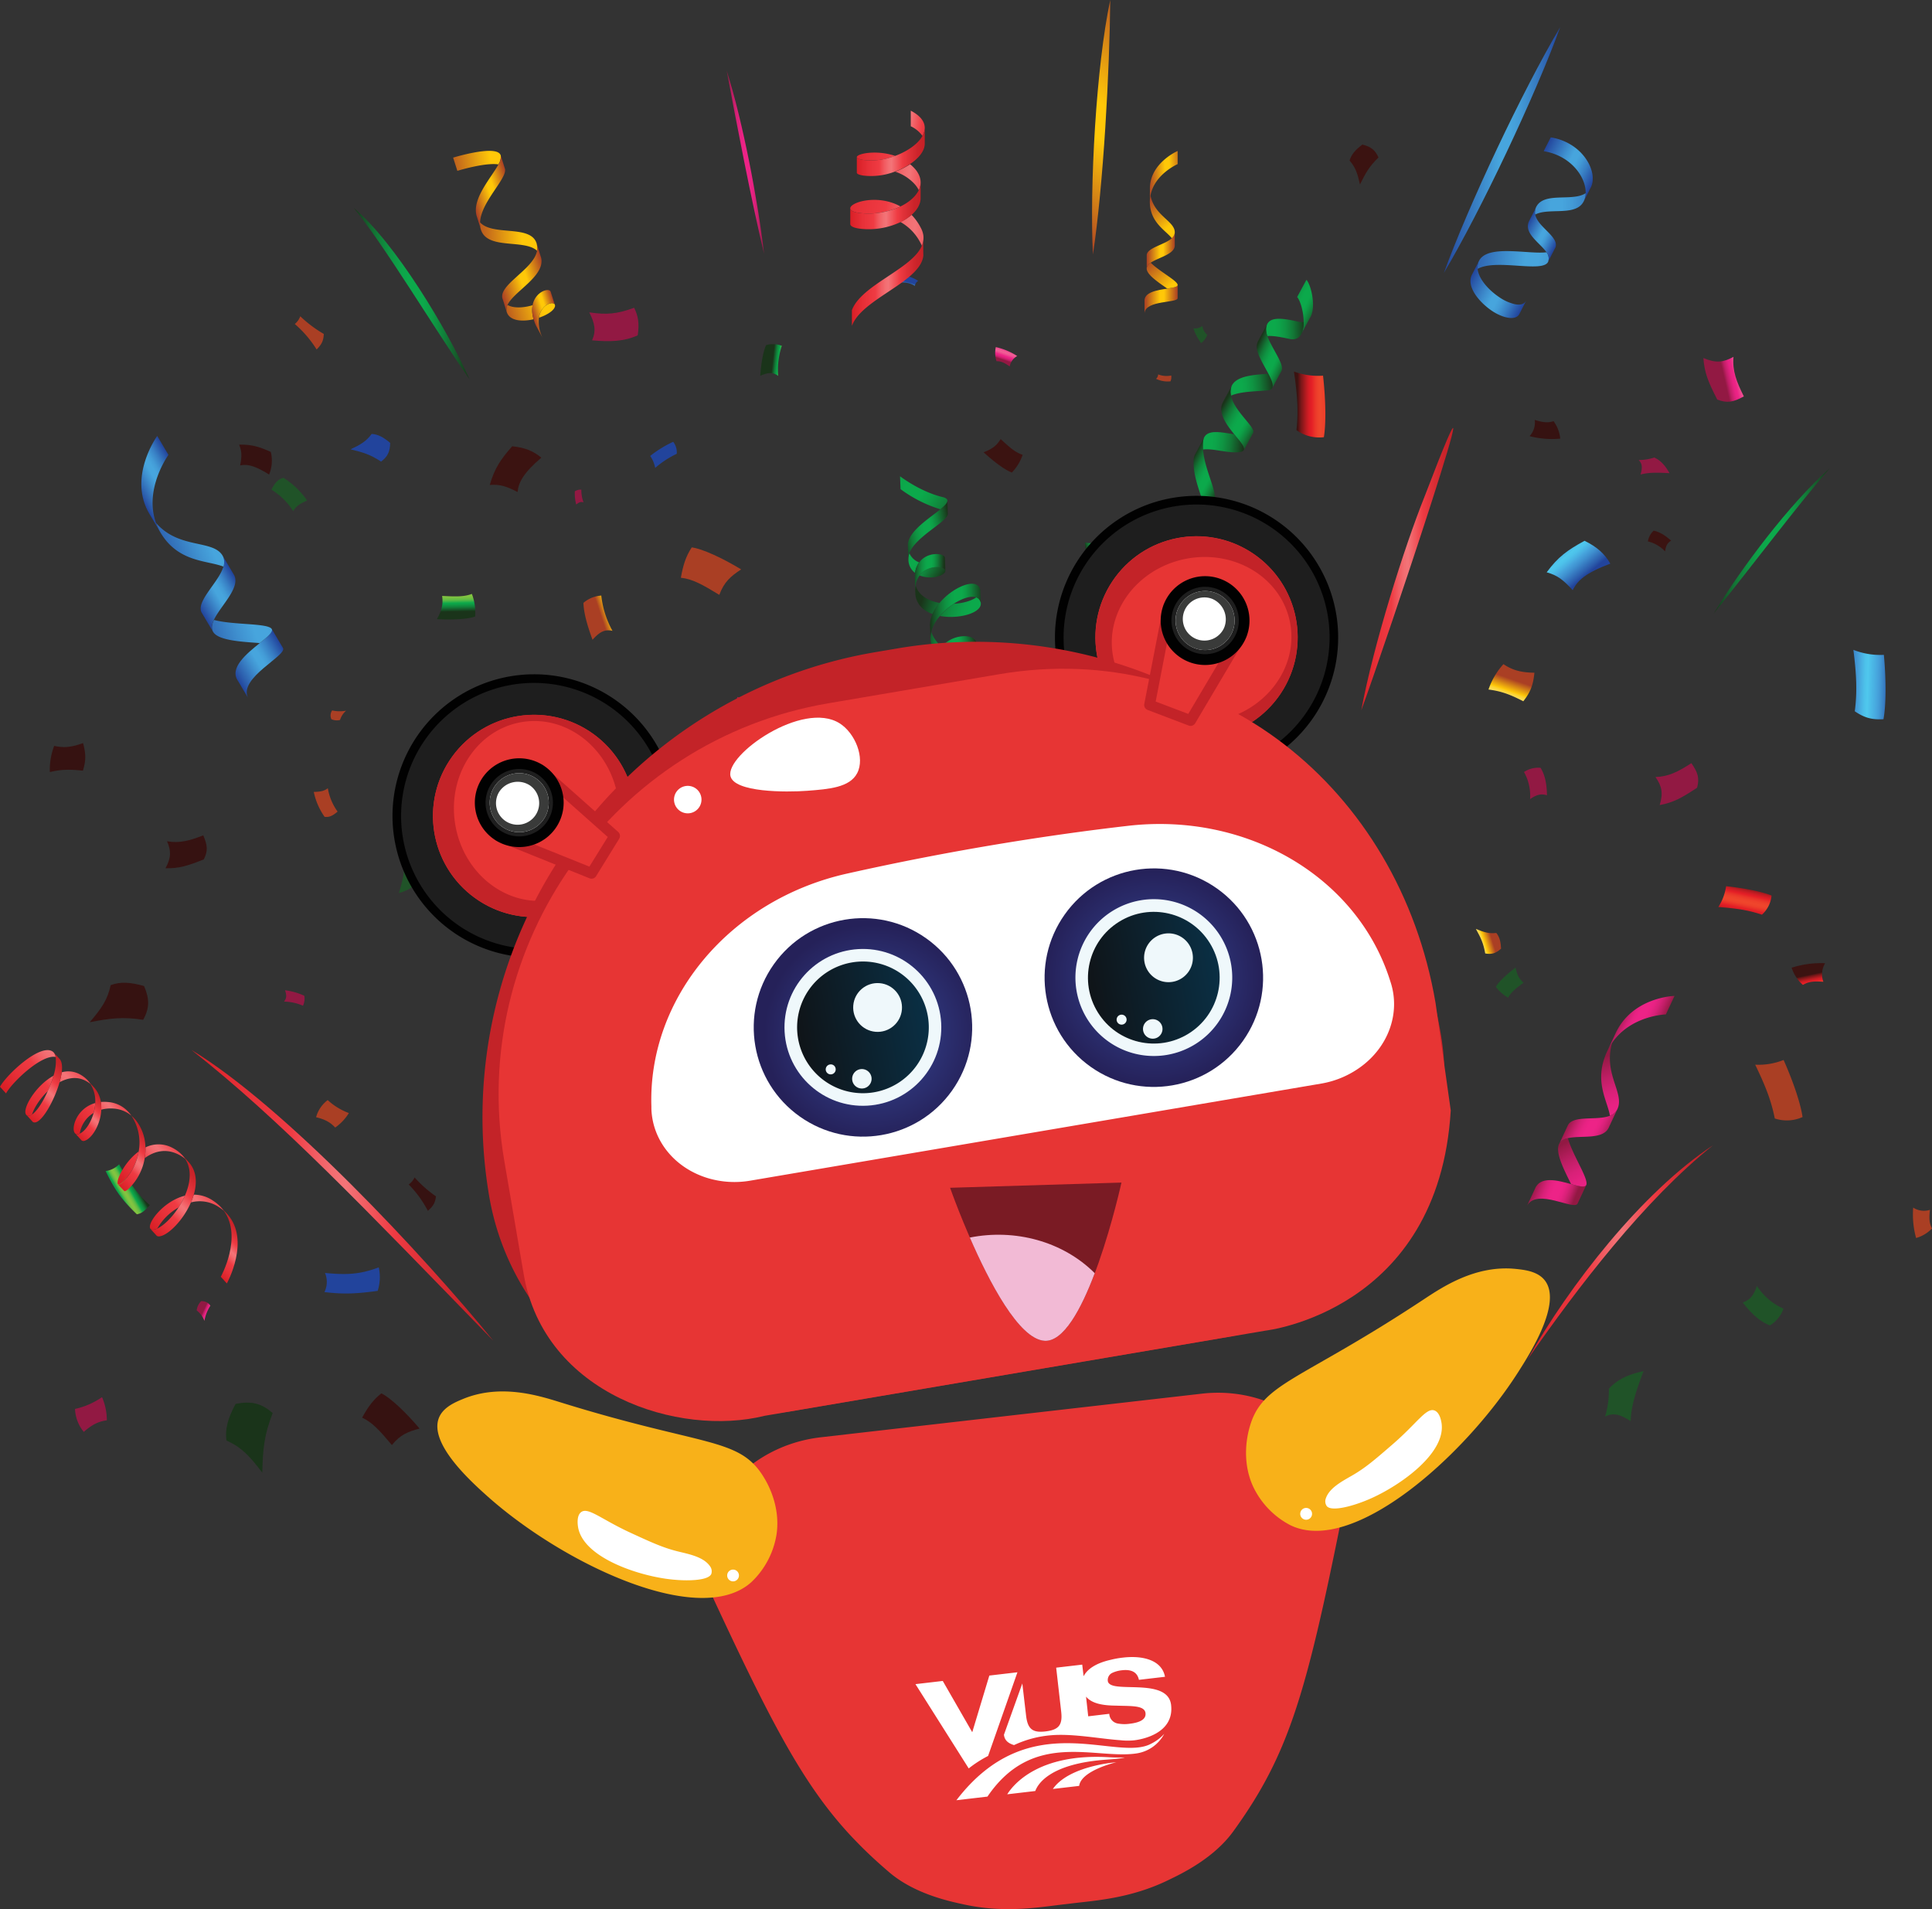 <svg id="Layer_1" data-name="Layer 1" xmlns="http://www.w3.org/2000/svg" xmlns:xlink="http://www.w3.org/1999/xlink" viewBox="0 0 774.92 765.71"><rect x="0" y="0" width="774.92" height="765.71" fill="#333333" stroke="none"/><defs><style>.cls-1{fill:url(#linear-gradient);}.cls-2{fill:url(#linear-gradient-2);}.cls-3{fill:url(#linear-gradient-3);}.cls-4{fill:url(#linear-gradient-4);}.cls-5{fill:url(#linear-gradient-5);}.cls-6{fill:url(#linear-gradient-6);}.cls-7{fill:url(#linear-gradient-7);}.cls-8{fill:url(#linear-gradient-8);}.cls-9{fill:url(#linear-gradient-9);}.cls-10{fill:url(#linear-gradient-10);}.cls-11{fill:url(#linear-gradient-11);}.cls-12{fill:url(#linear-gradient-12);}.cls-13{fill:url(#linear-gradient-13);}.cls-14{fill:url(#linear-gradient-14);}.cls-15{fill:url(#linear-gradient-15);}.cls-16{fill:url(#linear-gradient-16);}.cls-17{fill:url(#linear-gradient-17);}.cls-18{fill:url(#linear-gradient-18);}.cls-19{fill:url(#linear-gradient-19);}.cls-20{fill:url(#linear-gradient-20);}.cls-21{fill:url(#linear-gradient-21);}.cls-22{fill:url(#linear-gradient-22);}.cls-23{fill:url(#linear-gradient-23);}.cls-24{fill:url(#linear-gradient-24);}.cls-25{fill:url(#linear-gradient-25);}.cls-26{fill:url(#linear-gradient-26);}.cls-27{fill:url(#linear-gradient-27);}.cls-28{fill:url(#linear-gradient-28);}.cls-29{fill:url(#linear-gradient-29);}.cls-30{fill:url(#linear-gradient-30);}.cls-31{fill:url(#linear-gradient-31);}.cls-32{fill:url(#linear-gradient-32);}.cls-33{fill:url(#linear-gradient-33);}.cls-34{fill:url(#linear-gradient-34);}.cls-35{fill:url(#linear-gradient-35);}.cls-36{fill:url(#linear-gradient-36);}.cls-37{fill:url(#linear-gradient-37);}.cls-38{fill:url(#linear-gradient-38);}.cls-39{fill:url(#linear-gradient-39);}.cls-40{fill:url(#linear-gradient-40);}.cls-41{fill:url(#linear-gradient-41);}.cls-42{fill:url(#linear-gradient-42);}.cls-43{fill:url(#linear-gradient-43);}.cls-44{fill:url(#linear-gradient-44);}.cls-45{fill:url(#linear-gradient-45);}.cls-46{fill:url(#linear-gradient-46);}.cls-47{fill:url(#linear-gradient-47);}.cls-48{fill:url(#linear-gradient-48);}.cls-49{fill:url(#linear-gradient-49);}.cls-50{fill:url(#linear-gradient-50);}.cls-51{fill:url(#linear-gradient-51);}.cls-52{fill:url(#linear-gradient-52);}.cls-53{fill:url(#linear-gradient-53);}.cls-54{fill:url(#linear-gradient-54);}.cls-55{fill:url(#linear-gradient-55);}.cls-56{fill:url(#linear-gradient-56);}.cls-57{fill:url(#linear-gradient-57);}.cls-58{fill:url(#linear-gradient-58);}.cls-59{fill:url(#linear-gradient-59);}.cls-60{fill:url(#linear-gradient-60);}.cls-61{fill:url(#linear-gradient-61);}.cls-62{fill:url(#linear-gradient-62);}.cls-63{fill:url(#linear-gradient-63);}.cls-64{fill:url(#linear-gradient-64);}.cls-65{fill:url(#linear-gradient-65);}.cls-66{fill:url(#linear-gradient-66);}.cls-67{fill:url(#linear-gradient-67);}.cls-68{fill:url(#linear-gradient-68);}.cls-69{fill:url(#linear-gradient-69);}.cls-70{fill:url(#linear-gradient-70);}.cls-71{fill:url(#linear-gradient-71);}.cls-72{fill:url(#linear-gradient-72);}.cls-73{fill:url(#linear-gradient-73);}.cls-74{fill:url(#linear-gradient-74);}.cls-75{fill:url(#linear-gradient-75);}.cls-76{fill:url(#linear-gradient-76);}.cls-77{fill:url(#linear-gradient-77);}.cls-78{fill:url(#linear-gradient-78);}.cls-79{fill:url(#linear-gradient-79);}.cls-80{fill:url(#linear-gradient-80);}.cls-81{fill:url(#linear-gradient-81);}.cls-82{fill:url(#linear-gradient-82);}.cls-83{fill:url(#linear-gradient-83);}.cls-84{fill:url(#linear-gradient-84);}.cls-85{fill:url(#linear-gradient-85);}.cls-86{fill:url(#linear-gradient-86);}.cls-87{fill:url(#linear-gradient-87);}.cls-88{fill:url(#linear-gradient-88);}.cls-89{fill:url(#linear-gradient-89);}.cls-90{fill:url(#linear-gradient-90);}.cls-91{fill:url(#linear-gradient-91);}.cls-92{fill:url(#linear-gradient-92);}.cls-93{fill:url(#linear-gradient-93);}.cls-94{fill:url(#linear-gradient-94);}.cls-95{fill:url(#linear-gradient-95);}.cls-96{fill:url(#linear-gradient-96);}.cls-97{fill:url(#linear-gradient-97);}.cls-98{fill:url(#linear-gradient-98);}.cls-99{fill:url(#linear-gradient-99);}.cls-100{fill:url(#linear-gradient-100);}.cls-101{fill:url(#linear-gradient-101);}.cls-102{fill:url(#linear-gradient-102);}.cls-103{fill:url(#linear-gradient-103);}.cls-104{fill:url(#linear-gradient-104);}.cls-105{fill:url(#linear-gradient-105);}.cls-106{fill:url(#linear-gradient-106);}.cls-107{fill:url(#linear-gradient-107);}.cls-108{fill:url(#linear-gradient-108);}.cls-109{fill:url(#linear-gradient-109);}.cls-110{fill:url(#linear-gradient-110);}.cls-111{fill:url(#linear-gradient-111);}.cls-112{fill:url(#linear-gradient-112);}.cls-113{fill:url(#linear-gradient-113);}.cls-114{fill:url(#linear-gradient-114);}.cls-115{fill:url(#linear-gradient-115);}.cls-116{fill:url(#linear-gradient-116);}.cls-117{fill:url(#linear-gradient-117);}.cls-118{fill:url(#linear-gradient-118);}.cls-119{fill:url(#linear-gradient-119);}.cls-120{fill:url(#linear-gradient-120);}.cls-121{fill:url(#linear-gradient-121);}.cls-122{fill:url(#linear-gradient-122);}.cls-123{fill:url(#linear-gradient-123);}.cls-124{fill:url(#linear-gradient-124);}.cls-125{fill:url(#linear-gradient-125);}.cls-126{fill:url(#linear-gradient-126);}.cls-127{fill:url(#linear-gradient-127);}.cls-128{fill:url(#linear-gradient-128);}.cls-129{fill:url(#linear-gradient-129);}.cls-130{fill:url(#linear-gradient-130);}.cls-131{fill:url(#linear-gradient-131);}.cls-132{fill:url(#linear-gradient-132);}.cls-133{fill:url(#linear-gradient-133);}.cls-134{fill:url(#linear-gradient-134);}.cls-135{fill:url(#linear-gradient-135);}.cls-136{fill:url(#linear-gradient-136);}.cls-137{fill:url(#linear-gradient-137);}.cls-138{fill:url(#linear-gradient-138);}.cls-139{fill:url(#linear-gradient-139);}.cls-140{fill:url(#linear-gradient-140);}.cls-141{fill:url(#linear-gradient-141);}.cls-142{fill:url(#linear-gradient-142);}.cls-143{fill:url(#linear-gradient-143);}.cls-144{fill:url(#linear-gradient-144);}.cls-145{fill:url(#linear-gradient-145);}.cls-146{fill:url(#linear-gradient-146);}.cls-147{fill:url(#linear-gradient-147);}.cls-148{fill:url(#linear-gradient-148);}.cls-149{fill:url(#linear-gradient-149);}.cls-150{fill:url(#linear-gradient-150);}.cls-151{fill:url(#linear-gradient-151);}.cls-152{fill:url(#linear-gradient-152);}.cls-153{fill:url(#linear-gradient-153);}.cls-154{fill:#1e1e1e;}.cls-155{fill:#010101;}.cls-156{fill:#e73534;}.cls-157{fill:#c32328;}.cls-158,.cls-161{fill:#fff;}.cls-159{fill:#eff8fb;}.cls-160{fill:#f8b119;}.cls-161{fill-rule:evenodd;}.cls-162{fill:#3a3b3a;}.cls-163{fill:url(#_ÂÁ_Ï_ÌÌ_È_ËÂÌÚ_440);}.cls-164{fill:url(#_ÂÁ_Ï_ÌÌ_È_ËÂÌÚ_12);}.cls-165{fill:url(#_ÂÁ_Ï_ÌÌ_È_ËÂÌÚ_440-2);}.cls-166{fill:url(#_ÂÁ_Ï_ÌÌ_È_ËÂÌÚ_12-2);}.cls-167{fill:#7a1b24;}.cls-168{fill:#f2bad5;}</style><linearGradient id="linear-gradient" x1="-8541.86" y1="-9170.37" x2="-8537.41" y2="-9170.37" gradientTransform="translate(-18276.58 -11513.73) rotate(165.01) scale(1.78)" gradientUnits="userSpaceOnUse"><stop offset="0" stop-color="#921943"/><stop offset="0.02" stop-color="#9c1a4a"/><stop offset="0.1" stop-color="#bf1e65"/><stop offset="0.17" stop-color="#d82178"/><stop offset="0.24" stop-color="#e82283"/><stop offset="0.3" stop-color="#ed2387"/><stop offset="0.39" stop-color="#ee408e"/><stop offset="0.49" stop-color="#f05794"/><stop offset="0.55" stop-color="#f05f96"/><stop offset="0.6" stop-color="#f05794"/><stop offset="0.68" stop-color="#ee408e"/><stop offset="0.75" stop-color="#ed2387"/><stop offset="0.8" stop-color="#e82283"/><stop offset="0.85" stop-color="#d82178"/><stop offset="0.92" stop-color="#bf1e65"/><stop offset="0.98" stop-color="#9c1a4b"/><stop offset="1" stop-color="#921943"/></linearGradient><linearGradient id="linear-gradient-2" x1="-7437.39" y1="-6553.64" x2="-7436.43" y2="-6547.91" gradientTransform="translate(17313.08 9707.89) rotate(-13.49) scale(1.97)" xlink:href="#linear-gradient"/><linearGradient id="linear-gradient-3" x1="-5079.49" y1="-6258.99" x2="-5082.16" y2="-6255.09" gradientTransform="matrix(0.8, 0.33, -0.33, 0.8, 2386.89, 7127.43)" gradientUnits="userSpaceOnUse"><stop offset="0" stop-color="#3b1311"/><stop offset="0.07" stop-color="#741718"/><stop offset="0.15" stop-color="#a41a1e"/><stop offset="0.21" stop-color="#c71c22"/><stop offset="0.26" stop-color="#dc1d25"/><stop offset="0.3" stop-color="#e41e26"/><stop offset="0.3" stop-color="#e41f26"/><stop offset="0.37" stop-color="#ea3429"/><stop offset="0.43" stop-color="#ee422b"/><stop offset="0.49" stop-color="#ef462c"/><stop offset="0.56" stop-color="#ee412b"/><stop offset="0.63" stop-color="#ea3429"/><stop offset="0.7" stop-color="#e41e26"/><stop offset="0.73" stop-color="#da1d25"/><stop offset="0.79" stop-color="#c11c22"/><stop offset="0.86" stop-color="#97191d"/><stop offset="0.95" stop-color="#5e1516"/><stop offset="1" stop-color="#361211"/></linearGradient><linearGradient id="linear-gradient-4" x1="-6194.7" y1="-7611.75" x2="-6195.17" y2="-7618.88" gradientTransform="translate(-1902.97 14351.06) rotate(47.25) scale(1.46)" gradientUnits="userSpaceOnUse"><stop offset="0" stop-color="#205328"/><stop offset="0.18" stop-color="#14893e"/><stop offset="0.31" stop-color="#0ca94b"/><stop offset="0.32" stop-color="#12aa4a"/><stop offset="0.36" stop-color="#3bb447"/><stop offset="0.4" stop-color="#5bbb44"/><stop offset="0.44" stop-color="#72c043"/><stop offset="0.48" stop-color="#7fc341"/><stop offset="0.51" stop-color="#84c441"/><stop offset="0.55" stop-color="#80c341"/><stop offset="0.59" stop-color="#73c042"/><stop offset="0.64" stop-color="#5fbc44"/><stop offset="0.68" stop-color="#42b547"/><stop offset="0.72" stop-color="#1dad4a"/><stop offset="0.74" stop-color="#0ca94b"/><stop offset="0.78" stop-color="#0d9e46"/><stop offset="0.86" stop-color="#11803a"/><stop offset="0.95" stop-color="#175026"/><stop offset="1" stop-color="#1a341a"/></linearGradient><linearGradient id="linear-gradient-5" x1="-6834.86" y1="-6828.21" x2="-6833.66" y2="-6820.84" gradientTransform="translate(10430.64 13798.13) rotate(7.95) scale(1.76)" xlink:href="#linear-gradient-4"/><linearGradient id="linear-gradient-6" x1="-7462.74" y1="-8973.86" x2="-7459.84" y2="-8968.36" gradientTransform="matrix(-1.34, 2, -2, -1.34, -27310.25, 3472.86)" xlink:href="#linear-gradient-4"/><linearGradient id="linear-gradient-7" x1="-8803.06" y1="-8286.31" x2="-8798.61" y2="-8286.31" gradientTransform="translate(-9366.75 -25535.04) rotate(-153.79) scale(2.28)" xlink:href="#linear-gradient"/><linearGradient id="linear-gradient-8" x1="-7691.05" y1="-6822.97" x2="-7685.11" y2="-6822.07" gradientTransform="translate(26073.96 5718.34) rotate(-29.86) scale(2.57)" xlink:href="#linear-gradient"/><linearGradient id="linear-gradient-9" x1="-8748.19" y1="-6138.02" x2="-8743.92" y2="-6139.22" gradientTransform="translate(12394.4 -6076.91) rotate(-62.88) scale(1.3)" xlink:href="#linear-gradient"/><linearGradient id="linear-gradient-10" x1="-9239.09" y1="-6756.66" x2="-9233.15" y2="-6755.76" gradientTransform="matrix(-0.22, -1.48, 1.48, -0.22, 8628.98, -14947.56)" xlink:href="#linear-gradient-3"/><linearGradient id="linear-gradient-11" x1="-5171.84" y1="-6504.41" x2="-5173.01" y2="-6509.97" gradientTransform="matrix(0.85, 0.4, -0.4, 0.85, 2256.91, 8023.68)" xlink:href="#linear-gradient-4"/><linearGradient id="linear-gradient-12" x1="-7681.81" y1="-4685.27" x2="-7675.87" y2="-4684.37" gradientTransform="translate(7693.96 -1045.66) rotate(-40.67) scale(0.81)" xlink:href="#linear-gradient-4"/><linearGradient id="linear-gradient-13" x1="-5579.51" y1="-10273.88" x2="-5575.06" y2="-10273.88" gradientTransform="matrix(-0.15, 0.78, -0.78, -0.15, -8513.08, 3283)" gradientUnits="userSpaceOnUse"><stop offset="0" stop-color="#aa3f24"/><stop offset="0.34" stop-color="#ffc808"/><stop offset="0.36" stop-color="#ffcc18"/><stop offset="0.4" stop-color="#fed434"/><stop offset="0.44" stop-color="#fdd947"/><stop offset="0.48" stop-color="#fddc53"/><stop offset="0.52" stop-color="#fddd57"/><stop offset="0.55" stop-color="#fddc52"/><stop offset="0.59" stop-color="#fdd844"/><stop offset="0.63" stop-color="#fed22c"/><stop offset="0.67" stop-color="#ffc90c"/><stop offset="0.67" stop-color="#ffc808"/><stop offset="1" stop-color="#aa3f24"/></linearGradient><linearGradient id="linear-gradient-14" x1="-9730.2" y1="-9844.59" x2="-9725.93" y2="-9845.79" gradientTransform="translate(-7358.42 -9040.77) rotate(-174.74) scale(0.86)" xlink:href="#linear-gradient"/><linearGradient id="linear-gradient-15" x1="-9366.05" y1="-5953.06" x2="-9365.08" y2="-5947.33" gradientTransform="translate(9119.49 -8760.88) rotate(-79.31) scale(1.14)" gradientUnits="userSpaceOnUse"><stop offset="0" stop-color="#22449c"/><stop offset="0.07" stop-color="#2b5bab"/><stop offset="0.26" stop-color="#3f90cf"/><stop offset="0.35" stop-color="#47a5dd"/><stop offset="0.38" stop-color="#49aee1"/><stop offset="0.46" stop-color="#4dc1ea"/><stop offset="0.52" stop-color="#4fc8ed"/><stop offset="0.7" stop-color="#47a7de"/><stop offset="0.71" stop-color="#47a5dd"/><stop offset="0.76" stop-color="#439bd6"/><stop offset="0.85" stop-color="#387fc4"/><stop offset="0.97" stop-color="#2752a6"/><stop offset="1" stop-color="#22449c"/></linearGradient><linearGradient id="linear-gradient-16" x1="-7261.72" y1="-8472.52" x2="-7262.55" y2="-8478.8" gradientTransform="matrix(-0.39, 2.96, -2.96, -0.39, -27390.29, 18347.56)" xlink:href="#linear-gradient-3"/><linearGradient id="linear-gradient-17" x1="-7619.99" y1="-9183.07" x2="-7620.06" y2="-9176.53" gradientTransform="matrix(-1.1, 1.45, -1.45, -1.1, -21184.4, 989.77)" xlink:href="#linear-gradient-3"/><linearGradient id="linear-gradient-18" x1="-10724.01" y1="-9398.52" x2="-10719.16" y2="-9389.32" gradientTransform="matrix(-0.78, -0.23, 0.23, -0.78, -5490.11, -9591.82)" xlink:href="#linear-gradient"/><linearGradient id="linear-gradient-19" x1="-10121.69" y1="-7543.17" x2="-10121.69" y2="-7538.06" gradientTransform="translate(2396.53 -13656.04) rotate(-117.98) scale(1.14)" xlink:href="#linear-gradient-3"/><linearGradient id="linear-gradient-20" x1="-6545.71" y1="-8376.69" x2="-6542.81" y2="-8371.18" gradientTransform="matrix(0.43, 1.8, -1.8, 0.43, -11977.98, 15735.74)" xlink:href="#linear-gradient-3"/><linearGradient id="linear-gradient-21" x1="-10009.33" y1="-6435.8" x2="-10000.47" y2="-6434.72" gradientTransform="translate(6083.65 -10481.5) rotate(-95.15) scale(1.04)" xlink:href="#linear-gradient-13"/><linearGradient id="linear-gradient-22" x1="-8785.7" y1="-8344.54" x2="-8776.84" y2="-8343.46" gradientTransform="translate(-10202.51 -23592.18) rotate(-157.18) scale(2.14)" xlink:href="#linear-gradient-3"/><linearGradient id="linear-gradient-23" x1="-5817.55" y1="-5368.35" x2="-5817.61" y2="-5361.82" gradientTransform="matrix(0.77, 0.05, -0.05, 0.77, 4357.45, 4736.99)" xlink:href="#linear-gradient-13"/><linearGradient id="linear-gradient-24" x1="-6428.23" y1="-9535.02" x2="-6422.29" y2="-9534.12" gradientTransform="matrix(-0.19, 1.11, -1.11, -0.19, -11403.81, 5460.67)" xlink:href="#linear-gradient"/><linearGradient id="linear-gradient-25" x1="-8510.15" y1="-8629.57" x2="-8509.18" y2="-8623.83" gradientTransform="translate(-16100.13 -21178.18) rotate(-172.29) scale(2.22)" xlink:href="#linear-gradient-3"/><linearGradient id="linear-gradient-26" x1="-7463.82" y1="-6856.81" x2="-7464.42" y2="-6851.01" gradientTransform="translate(21195.72 12115.89) rotate(-13.42) scale(2.39)" xlink:href="#linear-gradient-3"/><linearGradient id="linear-gradient-27" x1="-9799.35" y1="-7993.04" x2="-9800.52" y2="-7998.61" gradientTransform="translate(199.56 -15851.16) rotate(-129.1) scale(1.29)" xlink:href="#linear-gradient-3"/><linearGradient id="linear-gradient-28" x1="-6584.81" y1="-7013.98" x2="-6585.27" y2="-7021.12" gradientTransform="matrix(1.59, 0.61, -0.61, 1.59, 6348.48, 15451.4)" xlink:href="#linear-gradient"/><linearGradient id="linear-gradient-29" x1="-8847.97" y1="-8153.57" x2="-8847" y2="-8147.83" gradientTransform="translate(-8840.32 -27760.73) rotate(-151.28) scale(2.46)" xlink:href="#linear-gradient-13"/><linearGradient id="linear-gradient-30" x1="-7197.5" y1="-7074.82" x2="-7196.67" y2="-7070.26" gradientTransform="translate(17351.79 21986.31) rotate(6.79) scale(2.73)" xlink:href="#linear-gradient-15"/><linearGradient id="linear-gradient-31" x1="-8382.02" y1="-8615.07" x2="-8377.76" y2="-8616.27" gradientTransform="translate(-21409.61 -20043.39) rotate(177.35) scale(2.47)" xlink:href="#linear-gradient-13"/><linearGradient id="linear-gradient-32" x1="-9526.2" y1="-7042.01" x2="-9526.27" y2="-7035.47" gradientTransform="translate(6040.5 -16027.51) rotate(-108.11) scale(1.46)" xlink:href="#linear-gradient-13"/><linearGradient id="linear-gradient-33" x1="-9380.3" y1="-9910.89" x2="-9380.77" y2="-9918.03" gradientTransform="translate(-9448.62 -9143.85) rotate(177.26)" xlink:href="#linear-gradient-3"/><linearGradient id="linear-gradient-34" x1="-6979.73" y1="-5998.94" x2="-6973.8" y2="-5998.04" gradientTransform="matrix(1.41, -0.47, 0.47, 1.41, 13388.39, 5673.6)" xlink:href="#linear-gradient-13"/><linearGradient id="linear-gradient-35" x1="-6327.23" y1="-7399.56" x2="-6326.27" y2="-7393.82" gradientTransform="translate(-167.31 16618.31) rotate(41.61) scale(1.66)" xlink:href="#linear-gradient-13"/><linearGradient id="linear-gradient-36" x1="-7197.35" y1="-5639.42" x2="-7198.36" y2="-5647.03" gradientTransform="translate(9836.14 2719.7) rotate(-23.25) scale(1.08)" xlink:href="#linear-gradient-15"/><linearGradient id="linear-gradient-37" x1="-8947.62" y1="-7866.32" x2="-8938.76" y2="-7865.24" gradientTransform="translate(-2127.29 -27752.98) rotate(-136.97) scale(2.36)" xlink:href="#linear-gradient-15"/><linearGradient id="linear-gradient-38" x1="-9530.24" y1="-8009.04" x2="-9531.4" y2="-8014.61" gradientTransform="translate(-925.28 -16381.18) rotate(-133.69) scale(1.33)" xlink:href="#linear-gradient-13"/><linearGradient id="linear-gradient-39" x1="-7106.97" y1="-8325.1" x2="-7106.14" y2="-8320.53" gradientTransform="matrix(0.25, 2.95, -2.95, 0.25, -22338.66, 23245.39)" xlink:href="#linear-gradient-4"/><linearGradient id="linear-gradient-40" x1="-6442.27" y1="-7119.44" x2="-6443.28" y2="-7127.05" gradientTransform="translate(7451.76 16900.85) rotate(19.92) scale(1.86)" xlink:href="#linear-gradient-3"/><linearGradient id="linear-gradient-41" x1="-8140.97" y1="-9987.73" x2="-8139.77" y2="-9980.36" gradientTransform="translate(-14846.85 -4765.36) rotate(147.65) scale(1.26)" xlink:href="#linear-gradient-4"/><linearGradient id="linear-gradient-42" x1="-7790.74" y1="-8927.61" x2="-7789.9" y2="-8923.05" gradientTransform="translate(-27347.06 -6970.92) rotate(146.47) scale(2.41)" xlink:href="#linear-gradient"/><linearGradient id="linear-gradient-43" x1="-8240.88" y1="-8516.77" x2="-8240.95" y2="-8510.24" gradientTransform="translate(-24396.67 -25029.64) rotate(-179.8) scale(2.98)" xlink:href="#linear-gradient-3"/><linearGradient id="linear-gradient-44" x1="-7243.24" y1="-11335.37" x2="-7240.33" y2="-11329.86" gradientTransform="translate(-9671.41 -1501.48) rotate(133.71) scale(0.76)" xlink:href="#linear-gradient-3"/><linearGradient id="linear-gradient-45" x1="-6907.01" y1="-8271.7" x2="-6907.61" y2="-8265.9" gradientTransform="translate(-14177.52 24638.33) rotate(71.14) scale(2.66)" xlink:href="#linear-gradient"/><linearGradient id="linear-gradient-46" x1="-9466.81" y1="-8222.14" x2="-9462.54" y2="-8223.34" gradientTransform="matrix(-1.26, -0.98, 0.98, -1.26, -3439.86, -19108.7)" xlink:href="#linear-gradient-3"/><linearGradient id="linear-gradient-47" x1="-8652.46" y1="-4651.07" x2="-8652.93" y2="-4658.2" gradientTransform="translate(7861.89 -2750.34) rotate(-51.7) scale(0.83)" xlink:href="#linear-gradient-13"/><linearGradient id="linear-gradient-48" x1="-8936.22" y1="-8422.99" x2="-8936.29" y2="-8416.46" gradientTransform="translate(-8283.66 -20671.65) rotate(-155.32) scale(1.83)" xlink:href="#linear-gradient-15"/><linearGradient id="linear-gradient-49" x1="-8047.2" y1="-6514.81" x2="-8042.75" y2="-6514.81" gradientTransform="translate(23367.71 -4605.39) rotate(-51.76) scale(2.24)" xlink:href="#linear-gradient-4"/><linearGradient id="linear-gradient-50" x1="-8919.12" y1="-7878.05" x2="-8917.92" y2="-7870.68" gradientTransform="translate(3108.07 -27652.05) rotate(-125.47) scale(2.39)" xlink:href="#linear-gradient-3"/><linearGradient id="linear-gradient-51" x1="-8560.8" y1="-10746.92" x2="-8563.47" y2="-10743.02" gradientTransform="matrix(-0.73, 0.4, -0.4, -0.73, -10070.36, -4344.93)" xlink:href="#linear-gradient-13"/><linearGradient id="linear-gradient-52" x1="-8319.07" y1="-5157.9" x2="-8312.37" y2="-5159.79" gradientTransform="matrix(0.68, -0.74, 0.74, 0.68, 9915.33, -2141.2)" xlink:href="#linear-gradient"/><linearGradient id="linear-gradient-53" x1="-8513.47" y1="-7381.54" x2="-8509.02" y2="-7381.54" gradientTransform="translate(17922.56 -27273.06) rotate(-98.11) scale(2.89)" xlink:href="#linear-gradient"/><linearGradient id="linear-gradient-54" x1="-6912.35" y1="-5538.12" x2="-6915.02" y2="-5534.22" gradientTransform="translate(8786.95 2966.32) rotate(-19.97)" xlink:href="#linear-gradient-15"/><linearGradient id="linear-gradient-55" x1="-6193.64" y1="-8473.78" x2="-6187.71" y2="-8472.88" gradientTransform="translate(-8703.84 14796.1) rotate(69.36) scale(1.64)" xlink:href="#linear-gradient-3"/><linearGradient id="linear-gradient-56" x1="-9777.86" y1="-7276.42" x2="-9778.33" y2="-7283.55" gradientTransform="matrix(-0.41, -1.13, 1.13, -0.41, 4363.47, -13775.06)" xlink:href="#linear-gradient-13"/><linearGradient id="linear-gradient-57" x1="-8765.02" y1="-8074.96" x2="-8763.82" y2="-8067.59" gradientTransform="translate(-5607.75 -28759.07) rotate(-144.13) scale(2.48)" xlink:href="#linear-gradient-13"/><linearGradient id="linear-gradient-58" x1="-7462.35" y1="-6752.24" x2="-7462.95" y2="-6746.44" gradientTransform="translate(24785.89 7596.15) rotate(-25.33) scale(2.5)" xlink:href="#linear-gradient"/><linearGradient id="linear-gradient-59" x1="-7160.42" y1="-8678.09" x2="-7161.42" y2="-8685.7" gradientTransform="translate(-24182.22 15155.52) rotate(98.68) scale(2.58)" xlink:href="#linear-gradient-15"/><linearGradient id="linear-gradient-60" x1="-6195.56" y1="-10129.52" x2="-6195.63" y2="-10122.98" gradientTransform="translate(-10635.9 1850.62) rotate(114.41) scale(0.91)" xlink:href="#linear-gradient"/><linearGradient id="linear-gradient-61" x1="-4774.1" y1="-8880.05" x2="-4771.2" y2="-8874.54" gradientTransform="matrix(0.25, 0.78, -0.78, 0.25, -5333.12, 6352.56)" xlink:href="#linear-gradient-4"/><linearGradient id="linear-gradient-62" x1="-6788.78" y1="-8442.2" x2="-6789.78" y2="-8449.8" gradientTransform="translate(-16429.22 20065.54) rotate(79.93) scale(2.4)" xlink:href="#linear-gradient-13"/><linearGradient id="linear-gradient-63" x1="-8638.37" y1="-5970.37" x2="-8635.47" y2="-5964.86" gradientTransform="translate(11985.67 -5137.93) rotate(-59.56) scale(1.24)" xlink:href="#linear-gradient-4"/><linearGradient id="linear-gradient-64" x1="-9017.2" y1="-7772.12" x2="-9017.2" y2="-7767.02" gradientTransform="matrix(-1.03, -1.81, 1.81, -1.03, 4817.45, -23859.46)" xlink:href="#linear-gradient-4"/><linearGradient id="linear-gradient-65" x1="-7036.73" y1="-8546.18" x2="-7036.82" y2="-8537.26" gradientTransform="translate(-24280.78 12870.27) rotate(102.72) scale(2.47)" xlink:href="#linear-gradient-4"/><linearGradient id="linear-gradient-66" x1="-8027.94" y1="-6642.28" x2="-8028.41" y2="-6649.41" gradientTransform="translate(22222.06 -3004.79) rotate(-48.2) scale(2.13)" xlink:href="#linear-gradient-3"/><linearGradient id="linear-gradient-67" x1="-8937.06" y1="-6806.44" x2="-8928.2" y2="-6805.36" gradientTransform="translate(12016.81 -12584.71) rotate(-84.29) scale(1.56)" xlink:href="#linear-gradient-3"/><linearGradient id="linear-gradient-68" x1="-8289.47" y1="-9882.52" x2="-8288.64" y2="-9877.95" gradientTransform="translate(-14162.79 -6993.86) rotate(157.37) scale(1.27)" xlink:href="#linear-gradient-3"/><linearGradient id="linear-gradient-69" x1="-7151.84" y1="-9836.99" x2="-7147.39" y2="-9836.99" gradientTransform="translate(-14634.75 2481.84) rotate(117.59) scale(1.27)" xlink:href="#linear-gradient-3"/><linearGradient id="linear-gradient-70" x1="-4926.31" y1="-7742.22" x2="-4924.12" y2="-7728.76" gradientTransform="translate(-1664.47 7925.14) rotate(47.43) scale(0.87)" xlink:href="#linear-gradient-3"/><linearGradient id="linear-gradient-71" x1="-9297.09" y1="-8599.59" x2="-9291.09" y2="-8601.28" gradientTransform="matrix(-1.34, -0.54, 0.54, -1.34, -7501.64, -16340.63)" xlink:href="#linear-gradient-4"/><linearGradient id="linear-gradient-72" x1="-10579.13" y1="-5932.22" x2="-10578.16" y2="-5926.49" gradientTransform="translate(4263 -8676.31) rotate(-96.89) scale(0.81)" xlink:href="#linear-gradient-4"/><linearGradient id="linear-gradient-73" x1="-10637.51" y1="-8300.49" x2="-10636.54" y2="-8294.76" gradientTransform="translate(-1483.93 -11802.01) rotate(-136.27) scale(0.92)" xlink:href="#linear-gradient-13"/><linearGradient id="linear-gradient-74" x1="-8713.31" y1="-7615.54" x2="-8713.93" y2="-7620.21" gradientTransform="translate(7898.6 -30596.58) rotate(-117.45) scale(2.75)" xlink:href="#linear-gradient-15"/><linearGradient id="linear-gradient-75" x1="384.05" y1="252.07" x2="409.42" y2="254.15" gradientTransform="translate(-12.49 7.42) rotate(0.45)" gradientUnits="userSpaceOnUse"><stop offset="0" stop-color="#1a341a"/><stop offset="0.08" stop-color="#165227"/><stop offset="0.19" stop-color="#127836"/><stop offset="0.3" stop-color="#0f9342"/><stop offset="0.4" stop-color="#0da349"/><stop offset="0.47" stop-color="#0ca94b"/><stop offset="0.6" stop-color="#0ca94b"/><stop offset="0.67" stop-color="#0d9e46"/><stop offset="0.78" stop-color="#11803a"/><stop offset="0.92" stop-color="#175026"/><stop offset="1" stop-color="#1a341a"/></linearGradient><linearGradient id="linear-gradient-76" x1="365.9" y1="206" x2="391.27" y2="222.84" xlink:href="#linear-gradient-75"/><linearGradient id="linear-gradient-77" x1="384.2" y1="229.81" x2="424.82" y2="240.55" xlink:href="#linear-gradient-75"/><linearGradient id="linear-gradient-78" x1="384.44" y1="247.19" x2="409.82" y2="249.27" xlink:href="#linear-gradient-75"/><linearGradient id="linear-gradient-79" x1="366.67" y1="204.84" x2="392.04" y2="221.67" xlink:href="#linear-gradient-75"/><linearGradient id="linear-gradient-80" x1="356.2" y1="170.77" x2="402.19" y2="198.46" xlink:href="#linear-gradient-75"/><linearGradient id="linear-gradient-81" x1="391.67" y1="285.14" x2="415.09" y2="292.7" xlink:href="#linear-gradient-75"/><linearGradient id="linear-gradient-82" x1="384.42" y1="228.99" x2="425.04" y2="239.73" xlink:href="#linear-gradient-75"/><linearGradient id="linear-gradient-83" x1="387.77" y1="260.21" x2="425.46" y2="274.97" xlink:href="#linear-gradient-75"/><linearGradient id="linear-gradient-84" x1="389.64" y1="253.86" x2="406.72" y2="250.57" xlink:href="#linear-gradient-75"/><linearGradient id="linear-gradient-85" x1="387.29" y1="234.74" x2="408.88" y2="234.25" xlink:href="#linear-gradient-75"/><linearGradient id="linear-gradient-86" x1="390.46" y1="280.94" x2="415.22" y2="273.13" xlink:href="#linear-gradient-75"/><linearGradient id="linear-gradient-87" x1="375.59" y1="203.84" x2="395.11" y2="200.43" xlink:href="#linear-gradient-75"/><linearGradient id="linear-gradient-88" x1="380.34" y1="219.23" x2="392.78" y2="219.47" xlink:href="#linear-gradient-75"/><linearGradient id="linear-gradient-89" x1="459.04" y1="119.89" x2="472.35" y2="119.89" gradientUnits="userSpaceOnUse"><stop offset="0" stop-color="#aa3f24"/><stop offset="0.47" stop-color="#ffc808"/><stop offset="0.59" stop-color="#ffc808"/><stop offset="1" stop-color="#aa3f24"/></linearGradient><linearGradient id="linear-gradient-90" x1="459.49" y1="104.64" x2="480.61" y2="126.13" xlink:href="#linear-gradient-89"/><linearGradient id="linear-gradient-91" x1="459.94" y1="100.35" x2="471.2" y2="100.35" xlink:href="#linear-gradient-89"/><linearGradient id="linear-gradient-92" x1="459.84" y1="80.63" x2="479.22" y2="102.12" xlink:href="#linear-gradient-89"/><linearGradient id="linear-gradient-93" x1="460.42" y1="71.13" x2="475.56" y2="70.1" xlink:href="#linear-gradient-89"/><linearGradient id="linear-gradient-94" x1="395.21" y1="373.08" x2="413.53" y2="380.35" gradientTransform="matrix(0.89, -0.05, -0.05, 0.98, 281.53, 131.43)" gradientUnits="userSpaceOnUse"><stop offset="0" stop-color="#921943"/><stop offset="0.03" stop-color="#9c1a4a"/><stop offset="0.16" stop-color="#bf1e65"/><stop offset="0.27" stop-color="#d82178"/><stop offset="0.38" stop-color="#e82283"/><stop offset="0.47" stop-color="#ed2387"/><stop offset="0.6" stop-color="#ed2387"/><stop offset="0.68" stop-color="#e82283"/><stop offset="0.77" stop-color="#d82178"/><stop offset="0.87" stop-color="#bf1e65"/><stop offset="0.97" stop-color="#9c1a4b"/><stop offset="1" stop-color="#921943"/></linearGradient><linearGradient id="linear-gradient-95" x1="406.6" y1="355.52" x2="427.8" y2="399.9" xlink:href="#linear-gradient-94"/><linearGradient id="linear-gradient-96" x1="410.03" y1="345.34" x2="427.91" y2="354.5" xlink:href="#linear-gradient-94"/><linearGradient id="linear-gradient-97" x1="423.74" y1="320.25" x2="438.84" y2="373.61" xlink:href="#linear-gradient-94"/><linearGradient id="linear-gradient-98" x1="447.97" y1="312.48" x2="430.45" y2="304.22" xlink:href="#linear-gradient-94"/><linearGradient id="linear-gradient-99" x1="991.24" y1="-1027.94" x2="1008.64" y2="-1028.38" gradientTransform="translate(-846.72 551.72) rotate(28.37)" xlink:href="#linear-gradient-75"/><linearGradient id="linear-gradient-100" x1="1006.18" y1="-1020.65" x2="983.38" y2="-1007.69" gradientTransform="translate(-846.72 551.72) rotate(28.37)" xlink:href="#linear-gradient-75"/><linearGradient id="linear-gradient-101" x1="1005.15" y1="-995.37" x2="982.14" y2="-980.52" gradientTransform="translate(-846.72 551.72) rotate(28.37)" xlink:href="#linear-gradient-75"/><linearGradient id="linear-gradient-102" x1="1006.51" y1="-967.96" x2="981.01" y2="-957.73" gradientTransform="translate(-846.72 551.72) rotate(28.37)" xlink:href="#linear-gradient-75"/><linearGradient id="linear-gradient-103" x1="992.44" y1="-1003.83" x2="1007.7" y2="-1004.7" gradientTransform="translate(-846.72 551.72) rotate(28.37)" xlink:href="#linear-gradient-75"/><linearGradient id="linear-gradient-104" x1="991.6" y1="-976.44" x2="1009.73" y2="-975.99" gradientTransform="translate(-846.72 551.72) rotate(28.37)" xlink:href="#linear-gradient-75"/><linearGradient id="linear-gradient-105" x1="991.16" y1="-948.38" x2="1007.11" y2="-948.38" gradientTransform="translate(-846.72 551.72) rotate(28.37)" xlink:href="#linear-gradient-75"/><linearGradient id="linear-gradient-106" x1="341.69" y1="113.62" x2="370.36" y2="113.62" gradientUnits="userSpaceOnUse"><stop offset="0" stop-color="#d91f26"/><stop offset="0.17" stop-color="#e73038"/><stop offset="0.33" stop-color="#ef3b43"/><stop offset="0.34" stop-color="#ef4047"/><stop offset="0.41" stop-color="#f15c62"/><stop offset="0.47" stop-color="#f36e72"/><stop offset="0.51" stop-color="#f37478"/><stop offset="0.67" stop-color="#ef3b43"/><stop offset="0.77" stop-color="#de3037"/><stop offset="0.9" stop-color="#cc242a"/><stop offset="1" stop-color="#c62026"/></linearGradient><linearGradient id="linear-gradient-107" x1="332.51" y1="80.58" x2="401.56" y2="90.1" xlink:href="#linear-gradient-106"/><linearGradient id="linear-gradient-108" x1="340.33" y1="61.87" x2="389.43" y2="66.47" xlink:href="#linear-gradient-106"/><linearGradient id="linear-gradient-109" x1="339.71" y1="68.47" x2="388.81" y2="73.07" xlink:href="#linear-gradient-106"/><linearGradient id="linear-gradient-110" x1="349.39" y1="46.91" x2="380.08" y2="51.21" xlink:href="#linear-gradient-106"/><linearGradient id="linear-gradient-111" x1="331.56" y1="87.41" x2="400.62" y2="96.93" xlink:href="#linear-gradient-106"/><linearGradient id="linear-gradient-112" x1="343.67" y1="60.98" x2="370.92" y2="60.98" xlink:href="#linear-gradient-106"/><linearGradient id="linear-gradient-113" x1="341.07" y1="82.61" x2="369.26" y2="82.61" xlink:href="#linear-gradient-106"/><linearGradient id="linear-gradient-114" x1="1070.41" y1="-1068.01" x2="1093.87" y2="-1068.01" gradientTransform="translate(-821.35 524.37) rotate(27.13)" gradientUnits="userSpaceOnUse"><stop offset="0" stop-color="#22449c"/><stop offset="0.1" stop-color="#2b5bab"/><stop offset="0.36" stop-color="#3f90cf"/><stop offset="0.48" stop-color="#47a5dd"/><stop offset="0.57" stop-color="#47a5dd"/><stop offset="0.65" stop-color="#439bd6"/><stop offset="0.78" stop-color="#387fc4"/><stop offset="0.95" stop-color="#2752a6"/><stop offset="1" stop-color="#22449c"/></linearGradient><linearGradient id="linear-gradient-115" x1="1057.86" y1="-1018.09" x2="1112.72" y2="-1035.27" xlink:href="#linear-gradient-114"/><linearGradient id="linear-gradient-116" x1="1061.35" y1="-1042.36" x2="1105.85" y2="-1063.08" xlink:href="#linear-gradient-114"/><linearGradient id="linear-gradient-117" x1="1077.94" y1="-1039.7" x2="1092.2" y2="-1039.7" xlink:href="#linear-gradient-114"/><linearGradient id="linear-gradient-118" x1="1067.4" y1="-1010.75" x2="1091.51" y2="-1010.75" xlink:href="#linear-gradient-114"/><linearGradient id="linear-gradient-119" x1="-1032.44" y1="939.8" x2="-1010.15" y2="939.8" gradientTransform="translate(503.4 -1063.24) rotate(-30.66)" xlink:href="#linear-gradient-114"/><linearGradient id="linear-gradient-120" x1="-1041.95" y1="919.79" x2="-987.81" y2="931.98" gradientTransform="translate(503.4 -1063.24) rotate(-30.66)" xlink:href="#linear-gradient-114"/><linearGradient id="linear-gradient-121" x1="-1030.95" y1="907.06" x2="-1012.09" y2="907.06" gradientTransform="translate(503.4 -1063.24) rotate(-30.66)" xlink:href="#linear-gradient-114"/><linearGradient id="linear-gradient-122" x1="-1038.15" y1="882.17" x2="-986.82" y2="889.44" gradientTransform="translate(503.4 -1063.24) rotate(-30.66)" xlink:href="#linear-gradient-114"/><linearGradient id="linear-gradient-123" x1="-1028.79" y1="857.39" x2="-1010.15" y2="857.39" gradientTransform="translate(503.4 -1063.24) rotate(-30.66)" xlink:href="#linear-gradient-114"/><linearGradient id="linear-gradient-124" x1="-367.55" y1="609.87" x2="-329.13" y2="610.68" gradientTransform="translate(365.27 -564.86) rotate(-17.66)" xlink:href="#linear-gradient-89"/><linearGradient id="linear-gradient-125" x1="-370.51" y1="544.33" x2="-329.34" y2="551.14" gradientTransform="translate(365.27 -564.86) rotate(-17.66)" xlink:href="#linear-gradient-89"/><linearGradient id="linear-gradient-126" x1="-367.6" y1="612.01" x2="-329.18" y2="612.82" gradientTransform="translate(365.27 -564.86) rotate(-17.66)" xlink:href="#linear-gradient-89"/><linearGradient id="linear-gradient-127" x1="-363.66" y1="597.02" x2="-343.89" y2="597.02" gradientTransform="translate(365.27 -564.86) rotate(-17.66)" xlink:href="#linear-gradient-89"/><linearGradient id="linear-gradient-128" x1="-368.56" y1="575.4" x2="-326.09" y2="587.72" gradientTransform="translate(365.27 -564.86) rotate(-17.66)" xlink:href="#linear-gradient-89"/><linearGradient id="linear-gradient-129" x1="-363.49" y1="560.76" x2="-346.91" y2="560.76" gradientTransform="translate(365.27 -564.86) rotate(-17.66)" xlink:href="#linear-gradient-89"/><linearGradient id="linear-gradient-130" x1="-354.28" y1="613.65" x2="-344.4" y2="613.65" gradientTransform="translate(365.27 -564.86) rotate(-17.66)" xlink:href="#linear-gradient-89"/><linearGradient id="linear-gradient-131" x1="-1838.07" y1="1154.88" x2="-1796.55" y2="1159.92" gradientTransform="translate(494.37 -1630.1) rotate(-46.45)" xlink:href="#linear-gradient-106"/><linearGradient id="linear-gradient-132" x1="-1839.51" y1="1083.7" x2="-1794.72" y2="1085.78" gradientTransform="translate(494.37 -1630.1) rotate(-46.45)" xlink:href="#linear-gradient-106"/><linearGradient id="linear-gradient-133" x1="-1829.36" y1="1102.61" x2="-1798.32" y2="1106.86" gradientTransform="translate(494.37 -1630.1) rotate(-46.45)" xlink:href="#linear-gradient-106"/><linearGradient id="linear-gradient-134" x1="-1832.48" y1="1129.95" x2="-1793.13" y2="1132.82" gradientTransform="translate(494.37 -1630.1) rotate(-46.45)" xlink:href="#linear-gradient-106"/><linearGradient id="linear-gradient-135" x1="-1837.15" y1="1147.24" x2="-1795.62" y2="1152.28" gradientTransform="translate(494.37 -1630.1) rotate(-46.45)" xlink:href="#linear-gradient-106"/><linearGradient id="linear-gradient-136" x1="-1832.09" y1="1124.6" x2="-1792.74" y2="1127.47" gradientTransform="translate(494.37 -1630.1) rotate(-46.45)" xlink:href="#linear-gradient-106"/><linearGradient id="linear-gradient-137" x1="-1839.29" y1="1078.95" x2="-1794.5" y2="1081.03" gradientTransform="translate(494.37 -1630.1) rotate(-46.45)" xlink:href="#linear-gradient-106"/><linearGradient id="linear-gradient-138" x1="-1828.72" y1="1097.93" x2="-1797.67" y2="1102.18" gradientTransform="translate(494.37 -1630.1) rotate(-46.45)" xlink:href="#linear-gradient-106"/><linearGradient id="linear-gradient-139" x1="-1837.21" y1="1067.12" x2="-1791.53" y2="1071.86" gradientTransform="translate(494.37 -1630.1) rotate(-46.45)" xlink:href="#linear-gradient-106"/><linearGradient id="linear-gradient-140" x1="-1832.42" y1="1174.3" x2="-1811.94" y2="1174.3" gradientTransform="translate(494.37 -1630.1) rotate(-46.45)" xlink:href="#linear-gradient-106"/><linearGradient id="linear-gradient-141" x1="-1839.09" y1="1078.67" x2="-1813.16" y2="1078.67" gradientTransform="translate(494.37 -1630.1) rotate(-46.45)" xlink:href="#linear-gradient-106"/><linearGradient id="linear-gradient-142" x1="-1830.95" y1="1097.47" x2="-1811.95" y2="1097.47" gradientTransform="translate(494.37 -1630.1) rotate(-46.45)" xlink:href="#linear-gradient-106"/><linearGradient id="linear-gradient-143" x1="-1830.69" y1="1099.91" x2="-1830.69" y2="1099.91" gradientTransform="translate(494.37 -1630.1) rotate(-46.45)" xlink:href="#linear-gradient-106"/><linearGradient id="linear-gradient-144" x1="-1833.9" y1="1121" x2="-1809.99" y2="1121" gradientTransform="translate(494.37 -1630.1) rotate(-46.45)" xlink:href="#linear-gradient-106"/><linearGradient id="linear-gradient-145" x1="-1837.9" y1="1146.01" x2="-1807.47" y2="1146.01" gradientTransform="translate(494.37 -1630.1) rotate(-46.45)" xlink:href="#linear-gradient-106"/><linearGradient id="linear-gradient-146" x1="612.69" y1="502.25" x2="687.14" y2="502.25" xlink:href="#linear-gradient-106"/><linearGradient id="linear-gradient-147" x1="687.34" y1="216.95" x2="733.89" y2="216.95" gradientTransform="matrix(1, 0, 0, 1, 0, 0)" xlink:href="#linear-gradient-75"/><linearGradient id="linear-gradient-148" x1="579.13" y1="60.17" x2="625.8" y2="60.17" gradientTransform="matrix(1, 0, 0, 1, 0, 0)" xlink:href="#linear-gradient-114"/><linearGradient id="linear-gradient-149" x1="76.82" y1="479.42" x2="197.88" y2="479.42" xlink:href="#linear-gradient-106"/><linearGradient id="linear-gradient-150" x1="141.89" y1="117.82" x2="188.39" y2="117.82" gradientTransform="matrix(1, 0, 0, 1, 0, 0)" xlink:href="#linear-gradient-75"/><linearGradient id="linear-gradient-151" x1="291.5" y1="65.03" x2="306.47" y2="65.03" gradientTransform="matrix(1, 0, 0, 1, 0, 0)" xlink:href="#linear-gradient-94"/><linearGradient id="linear-gradient-152" x1="545.96" y1="228.25" x2="582.88" y2="228.25" xlink:href="#linear-gradient-106"/><linearGradient id="linear-gradient-153" x1="473.2" y1="7.73" x2="415.93" y2="86.85" xlink:href="#linear-gradient-89"/><radialGradient id="_ÂÁ_Ï_ÌÌ_È_ËÂÌÚ_440" cx="838.89" cy="704.9" r="43.36" gradientTransform="matrix(0.71, 0.71, -0.71, 0.71, 251.43, -679.56)" gradientUnits="userSpaceOnUse"><stop offset="0" stop-color="#384b9d"/><stop offset="1" stop-color="#252159"/></radialGradient><linearGradient id="_ÂÁ_Ï_ÌÌ_È_ËÂÌÚ_12" x1="812.47" y1="704.9" x2="865.3" y2="704.9" gradientTransform="translate(-599.5 -141.43) rotate(-9.7)" gradientUnits="userSpaceOnUse"><stop offset="0" stop-color="#0f1418"/><stop offset="1" stop-color="#0a2f44"/></linearGradient><radialGradient id="_ÂÁ_Ï_ÌÌ_È_ËÂÌÚ_440-2" cx="957.26" cy="704.9" r="43.36" gradientTransform="translate(284.41 -783.21) rotate(45)" xlink:href="#_ÂÁ_Ï_ÌÌ_È_ËÂÌÚ_440"/><linearGradient id="_ÂÁ_Ï_ÌÌ_È_ËÂÌÚ_12-2" x1="930.84" y1="704.9" x2="983.67" y2="704.9" gradientTransform="translate(-158.66 -621.29) rotate(22.11)" xlink:href="#_ÂÁ_Ï_ÌÌ_È_ËÂÌÚ_12"/></defs><path class="cls-1" d="M620.49,318.94c-.12-4.39-.66-7.89-2.58-11a10.36,10.36,0,0,0-6.64,1.68,19.35,19.35,0,0,1,2.44,10.86C616.23,318.79,618,318.19,620.49,318.94Z"/><path class="cls-2" d="M30.09,565.07a15.37,15.37,0,0,0,3.52,9.2c3.46-3.06,6-4.19,9.24-4.65a23.27,23.27,0,0,0-1.93-9.28A30.68,30.68,0,0,1,30.09,565.07Z"/><path class="cls-3" d="M406.61,452.73a9.27,9.27,0,0,1,3.09,4.51,2.51,2.51,0,0,1,2-.49,11.17,11.17,0,0,0-3-5.31A4.68,4.68,0,0,0,406.61,452.73Z"/><path class="cls-4" d="M113.69,191.63c-2.17.55-3.43,2-4.82,4.76A26.76,26.76,0,0,1,117.6,205c1.13-1.95,2.51-2.9,5.58-4.26A32.08,32.08,0,0,0,113.69,191.63Z"/><path class="cls-5" d="M177.34,239c.5,3.83-.34,6.11-2.1,9.31,6.29.36,12.62,0,15.34-1.06a21.26,21.26,0,0,0-1.31-9.07C186.21,239.37,182.9,239.29,177.34,239Z"/><path class="cls-6" d="M659.2,549.9c-4.87,1.1-10.07,2.76-13.88,7.09a36.89,36.89,0,0,1-1.53,11.16c3.31-1.66,5.79-1,10.26,1.79C654.24,563.57,656.32,557.75,659.2,549.9Z"/><path class="cls-7" d="M296.76,296.34c3.59-4.33,6-8.16,6.81-12.8a13.26,13.26,0,0,0-7.83-4,24.81,24.81,0,0,1-6.81,12.55C292.77,292.61,295,293.48,296.76,296.34Z"/><path class="cls-8" d="M223.39,346.67a60.73,60.73,0,0,0,6.17,20.3c5-2.9,7.63-5.61,9.51-8.72-2.86-3.48-3.49-6.93-4-12.37C230.58,348.05,227.75,348,223.39,346.67Z"/><path class="cls-9" d="M113.89,401.7a20,20,0,0,1,7.63,1.65,6.45,6.45,0,0,0,.53-4,26.33,26.33,0,0,0-7.71-2.19C115,399.22,115,400.4,113.89,401.7Z"/><path class="cls-10" d="M613.5,174.92a35.55,35.55,0,0,0,12.31,1,14.09,14.09,0,0,0-2.68-7c-2.5.8-4.5.4-7.55-.49A7.94,7.94,0,0,1,613.5,174.92Z"/><path class="cls-11" d="M465.39,452.42a5.7,5.7,0,0,0-.3,4.82,35.5,35.5,0,0,1,8,2.26,5.16,5.16,0,0,1,.65-2.59A31.56,31.56,0,0,1,465.39,452.42Z"/><path class="cls-12" d="M478.67,131.66a19.28,19.28,0,0,0,3.12,5.94,7.71,7.71,0,0,0,2.44-3.27,6.43,6.43,0,0,1-2-3.61A4.33,4.33,0,0,1,478.67,131.66Z"/><path class="cls-13" d="M338.36,413.79a9.58,9.58,0,0,0-4.94-1.08,4.63,4.63,0,0,0-.6,3,8.72,8.72,0,0,1,4.86,1.1A3.21,3.21,0,0,1,338.36,413.79Z"/><path class="cls-14" d="M234.06,201.49a13.25,13.25,0,0,1-.87-5.11,4.27,4.27,0,0,0-2.63.67,17.49,17.49,0,0,0,.56,5.3C232.25,201.41,233,201.11,234.06,201.49Z"/><path class="cls-15" d="M501.65,443.13a8.9,8.9,0,0,0,5.67.31,9.39,9.39,0,0,1-.27-5.94,13.3,13.3,0,0,0-5.33-1.18A17.78,17.78,0,0,1,501.65,443.13Z"/><path class="cls-16" d="M530.67,150.66A27.83,27.83,0,0,1,519,149c1.4,9.64,1.83,16.16,1,23.52A15.69,15.69,0,0,0,531,175.34C531.89,170,531.81,160.92,530.67,150.66Z"/><path class="cls-17" d="M552.92,63.15c-1.33-2.94-3-4.34-6.49-5.17-2.71,2.06-4.39,3.91-5.12,6.42,2.4,2.73,3.2,5.22,4.17,9.59C547.69,69.48,549.19,66.75,552.92,63.15Z"/><path class="cls-18" d="M669.65,189.77c-1.4-2.43-3.15-4.94-6.11-6.27a20.73,20.73,0,0,1-6.25,1c1.44,1.5,1.51,2.94.75,5.8C661.49,189.39,665,189.53,669.65,189.77Z"/><path class="cls-19" d="M229.83,513.78c1.17-.17,1.84-.82,2.89-1.93-2.49-2.21-4.48-5.31-6.44-9.11a5.14,5.14,0,0,1-3,1.4A27.47,27.47,0,0,0,229.83,513.78Z"/><path class="cls-20" d="M296.16,320.17c-1.92,3.33-3.7,7.13-3.24,11.55a28.2,28.2,0,0,1,5.51,6.69c.79-2.74,2.45-3.8,6.37-4.86C301.3,330.11,299.09,325.9,296.16,320.17Z"/><path class="cls-21" d="M358.07,465.32c1.75-.72,3.79-.72,8.06.94a9.62,9.62,0,0,0-.7-6,17.2,17.2,0,0,0-8.68-.31C357.85,461.63,358,462.89,358.07,465.32Z"/><path class="cls-22" d="M207.6,197.33c.37-3.88,2.34-7.6,9.52-13.78-3.14-2.64-6.59-4.06-11.68-4.57-4.71,5.33-7.07,8.89-9,15.52C200.65,194.17,203.13,195.05,207.6,197.33Z"/><path class="cls-23" d="M133.23,284.93a3.53,3.53,0,0,0-.31,3.51,5.3,5.3,0,0,0,3.47.31,8.07,8.07,0,0,1,2.43-3.72A14,14,0,0,1,133.23,284.93Z"/><path class="cls-24" d="M408,142.79a26.47,26.47,0,0,0-8.58-3.59,10.72,10.72,0,0,0,.28,5.65c2,0,3.32.76,5.3,2.11A6,6,0,0,1,408,142.79Z"/><path class="cls-25" d="M33.26,309.09c1.2-4,1.28-6.53.05-11.07-4.87,1.8-8,1.93-11.57,1.12A26.3,26.3,0,0,0,20,309.65C24.56,308.53,28,308.52,33.26,309.09Z"/><path class="cls-26" d="M67,337.39c1.62,3.77,1.74,6.51-.61,10.82,5.39.15,9-1,15.35-3.54,1.73-3.44,1.5-5.63-.21-9.65C76.08,337.15,72,338.29,67,337.39Z"/><path class="cls-27" d="M171.61,485.62c2-1.76,2.91-3,3.26-5.81a48.68,48.68,0,0,1-8.58-7.59,7.24,7.24,0,0,1-2.36,2.83A43.41,43.41,0,0,1,171.61,485.62Z"/><path class="cls-28" d="M176,291.37c-2,1.69-2.56,3.87-2.6,7.47a31.41,31.41,0,0,1,13.58,4.5c.17-2.63,1.13-4.34,3.65-7.35A37.48,37.48,0,0,0,176,291.37Z"/><path class="cls-29" d="M611,281.25c2.82-3.64,3.92-6.26,4.45-11.45-5.75-.07-9.08-1.2-12.42-3.44a29,29,0,0,0-6,10.18C602.21,277.2,605.76,278.56,611,281.25Z"/><path class="cls-30" d="M130.35,510.53a9.18,9.18,0,0,1-.23,7.67c8.2,1,13.54.58,21.35-.48a17.66,17.66,0,0,0,.44-9.43C144,511.27,138.57,511.3,130.35,510.53Z"/><path class="cls-31" d="M245.66,253a37.86,37.86,0,0,1-4.49-14.14,12.15,12.15,0,0,0-7.16,2.93c.14,3.93,1.39,8.65,3.65,14.79C240.49,253.46,242.43,252.32,245.66,253Z"/><path class="cls-32" d="M595.72,382.39c2.54.46,4.24,0,6.36-1.93-.13-2.72-.59-4.66-1.91-6.29-2.89.34-4.89-.26-8.2-1.61C593.93,376.06,595,378.29,595.72,382.39Z"/><path class="cls-33" d="M430.87,342.59c.67-1.39.46-2.7-.37-4.66a18.53,18.53,0,0,1-8.41.81c.54,1.46.43,2.61-.22,4.83A22.2,22.2,0,0,0,430.87,342.59Z"/><path class="cls-34" d="M767.38,484.32a35.06,35.06,0,0,0,1.16,12.19,14.1,14.1,0,0,0,6.38-3.83c-1.21-2.3-1.17-4.33-.83-7.46A7.92,7.92,0,0,1,767.38,484.32Z"/><path class="cls-35" d="M131.44,441.2a12.89,12.89,0,0,0-4.66,6.87c3.78.91,5.8,2.15,7.67,4.14a19.59,19.59,0,0,0,5.48-5.81A25.68,25.68,0,0,1,131.44,441.2Z"/><path class="cls-36" d="M260.79,182.86a12.21,12.21,0,0,1,2,4.8,38.16,38.16,0,0,1,8.65-5.66,6.9,6.9,0,0,0-1.42-4.81A45,45,0,0,0,260.79,182.86Z"/><path class="cls-37" d="M630.81,236.69c1.86-3.86,5.32-7,15.09-10.63-2.24-3.92-5.27-6.7-10.34-9.17-6.89,3.73-10.69,6.51-15.19,12.64C624.84,230.78,627.06,232.63,630.81,236.69Z"/><path class="cls-38" d="M127,140.17c1.92-2,2.74-3.28,2.87-6.24a49.59,49.59,0,0,1-9.43-7.08,7.37,7.37,0,0,1-2.19,3.1A44.58,44.58,0,0,1,127,140.17Z"/><path class="cls-39" d="M443.34,216.09a10,10,0,0,1-8.2,1.43c.74,8.93,2.34,14.52,5.17,22.59,5.2.36,8.11-.66,10.12-1.59C445.54,230.77,444.31,225,443.34,216.09Z"/><path class="cls-40" d="M692.34,355.41a21.18,21.18,0,0,1-3.13,8.37c7.32.53,12.2,1.27,17.49,3.07a11.85,11.85,0,0,0,3.87-7.7C706.78,357.65,700.08,356.24,692.34,355.41Z"/><path class="cls-41" d="M611.08,394.12c-2.06-1.86-2.66-3.51-3.18-6.08-3.61,2.73-6.92,5.87-7.92,7.72a15.52,15.52,0,0,0,4.94,4.36C606,398,607.87,396.52,611.08,394.12Z"/><path class="cls-42" d="M212.53,588.39a8.12,8.12,0,0,1-4.23-5.3,65.55,65.55,0,0,0-14.12,12.54,15.5,15.5,0,0,0,5.1,6.61C202.9,595.71,206.54,592.58,212.53,588.39Z"/><path class="cls-43" d="M57.44,409c2.52-4.62,2.64-8.24.34-13.55-5.35-1.5-9.41-1.85-13.4-.34-1.2,5.81-3.65,9.31-8.39,14.86C44,408.43,49.07,407.7,57.44,409Z"/><path class="cls-44" d="M420.31,481.39a7.83,7.83,0,0,0-4.73,1.46,11.74,11.74,0,0,1-1.09,3.4c1.13-.34,1.87,0,3.11,1.12A20.11,20.11,0,0,1,420.31,481.39Z"/><path class="cls-45" d="M695.29,143.12c-4,2.19-7,2.62-12.06.47.39,6,2.06,9.84,5.55,16.65,4,1.55,6.4,1.06,10.67-1.26C696.51,153.12,694.82,148.71,695.29,143.12Z"/><path class="cls-46" d="M436.29,460.39a24.25,24.25,0,0,1,3.71-8.8,7.87,7.87,0,0,0-4.74-1.56,32.27,32.27,0,0,0-4.39,8.78C433.55,458.46,435,458.72,436.29,460.39Z"/><path class="cls-47" d="M376.48,492.05c.5,1.17,1.43,1.75,3.1,2.29a15.3,15.3,0,0,1,4.07-5.67c-1.2-.46-1.86-1.16-2.9-2.77A18.46,18.46,0,0,0,376.48,492.05Z"/><path class="cls-48" d="M152.85,185.13c2.59-1.94,3.59-3.94,3.65-7.5-2.61-2.2-4.8-3.44-7.42-3.61-2.15,2.95-4.41,4.28-8.48,6.19C145.5,181.38,148.5,182.26,152.85,185.13Z"/><path class="cls-49" d="M699,522.39c3.43,4.35,6.62,7.48,10.92,9.18a13,13,0,0,0,5.44-6.72,24.39,24.39,0,0,1-10.67-9.13C703.45,519.32,702.16,521.24,699,522.39Z"/><path class="cls-50" d="M157.18,579.55c3.29-4.06,6.33-5.36,11.11-6.61-5.5-6.52-11.76-12.42-15.33-14.12-3.23,2.53-5.34,5.4-7.71,9.74C149.32,570.42,152.33,573.76,157.18,579.55Z"/><path class="cls-51" d="M469.78,150.59a9,9,0,0,1-5.25-.44,2.46,2.46,0,0,1-.84,1.78,10.75,10.75,0,0,0,5.79,1A4.42,4.42,0,0,0,469.78,150.59Z"/><path class="cls-52" d="M381.74,505a24.37,24.37,0,0,1,8.44,4.44,7.84,7.84,0,0,0,1.95-4.58,32.41,32.41,0,0,0-8.36-5.11C383.89,502.47,383.51,503.86,381.74,505Z"/><path class="cls-53" d="M237.49,136.49c7.11.67,12.88.48,18.29-2,.71-4.7.22-7.76-1.43-11.06-6.79,2.49-11,2.9-18,1.84C238.55,129.64,239.19,132.55,237.49,136.49Z"/><path class="cls-54" d="M360.76,113.21c2.76.06,4.17.26,6.19,1.44a2.92,2.92,0,0,1,1.31-2,13,13,0,0,0-6.73-2.21A5.46,5.46,0,0,0,360.76,113.21Z"/><path class="cls-55" d="M732.05,386.3a38.85,38.85,0,0,0-13.43,1.81,15.54,15.54,0,0,0,4.52,6.89c2.49-1.45,4.73-1.49,8.21-1.25A8.7,8.7,0,0,1,732.05,386.3Z"/><path class="cls-56" d="M130.19,327.59c1.84.27,3.27-.43,5.22-2.09a22.27,22.27,0,0,1-3.92-9.37c-1.49,1.13-2.85,1.41-5.63,1.47A26.62,26.62,0,0,0,130.19,327.59Z"/><path class="cls-57" d="M288.51,238.57c1.9-5.1,4.46-7.39,8.77-10.21-7.6-4.6-15.74-8.34-19.83-8.82-2.34,3.57-3.46,7.09-4.36,12.17C277.74,232.19,281.8,234.48,288.51,238.57Z"/><path class="cls-58" d="M664,311.63c2.48,3.52,3.2,6.32,1.71,11.24,5.58-1,9-3,15-6.95,1-3.91.31-6.1-2.31-9.85C673.22,309.43,669.28,311.49,664,311.63Z"/><path class="cls-59" d="M755.62,262.63a29.24,29.24,0,0,1-12.23-2c1.26,10.11,1.57,16.94.55,24.63,4.41,3,7.37,3.36,11.52,3.19C756.48,282.88,756.59,273.39,755.62,262.63Z"/><path class="cls-60" d="M84.39,523.65a4.12,4.12,0,0,0-3.73-1.79,6.21,6.21,0,0,0-1.77,3.69,9.47,9.47,0,0,1,3.09,4.2A16.45,16.45,0,0,1,84.39,523.65Z"/><path class="cls-61" d="M337.89,383a8.34,8.34,0,0,0-1,5.19,12.1,12.1,0,0,1,2.66,2.73c.25-1.23.94-1.75,2.62-2.36A21.69,21.69,0,0,1,337.89,383Z"/><path class="cls-62" d="M715.4,425.11A27.13,27.13,0,0,1,704,427c4.14,8.55,6.46,14.48,7.86,21.57A15.29,15.29,0,0,0,723,448C722.23,442.73,719.48,434.31,715.4,425.11Z"/><path class="cls-63" d="M160,358.17c2.48-.72,5.1-1.72,6.93-4.07a19,19,0,0,1,.45-5.79c-1.65,1-3,.7-5.33-.61C162.09,351,161.2,354,160,358.17Z"/><path class="cls-64" d="M54.89,487c2.15-.38,3.34-1.61,5.22-3.69-4.7-3.93-8.51-9.51-12.33-16.37a9.29,9.29,0,0,1-5.4,2.72C46,477.16,48.65,481,54.89,487Z"/><path class="cls-65" d="M109.38,566.73c-4.49-3.91-8.45-4.94-14.86-3.7-3,5.54-4.36,9.93-3.67,14.71,6.12,2.75,9.37,6.31,14.35,12.9C105.44,581.37,105.87,575.64,109.38,566.73Z"/><path class="cls-66" d="M241.78,314.72c1.1,3.09,3.39,4.73,7.61,6.38a39.21,39.21,0,0,1,11.3-13.93c-3-1.37-4.58-3.25-7-7.54C248.37,304.05,245.19,308.45,241.78,314.72Z"/><path class="cls-67" d="M96.34,186.66c2.77-.57,5.77,0,11.59,3.66a14.47,14.47,0,0,0,.68-9.08c-4.71-2.12-7.68-3-12.69-2.91C97.05,181.17,97,183.07,96.34,186.66Z"/><path class="cls-68" d="M336.78,509.23a4.26,4.26,0,0,1-1.66-3.15,34.34,34.34,0,0,0-8.52,5.06,8.21,8.21,0,0,0,2,3.91C331.09,512,333.28,510.79,336.78,509.23Z"/><path class="cls-69" d="M670.29,216.83c-2.36-2.06-4.47-3.47-7-4a7.32,7.32,0,0,0-2.32,4.31,13.9,13.9,0,0,1,6.9,4C668.16,219,668.68,217.8,670.29,216.83Z"/><path class="cls-70" d="M401.36,176.09c-1.85,3-3.75,4.08-6.83,5.3,4.19,3.88,8.83,7.28,11.35,8.11a19.36,19.36,0,0,0,4.31-7.1C407.33,181.5,405.06,179.54,401.36,176.09Z"/><path class="cls-71" d="M312.12,150.75a30.9,30.9,0,0,1,1.46-12.06,9.86,9.86,0,0,0-6.33-.26c-1.23,3-1.91,6.92-2.31,12.28C308.1,149.35,309.93,149.17,312.12,150.75Z"/><path class="cls-72" d="M540.65,360.82a6.22,6.22,0,0,0,3.89-1,6.75,6.75,0,0,1-1.45-4,9.44,9.44,0,0,0-3.85.34A12.76,12.76,0,0,1,540.65,360.82Z"/><path class="cls-73" d="M305.5,444.43a7.06,7.06,0,0,0,2.71-3.69,7.65,7.65,0,0,1-4.14-2.44,10.76,10.76,0,0,0-3.15,3.09A14.24,14.24,0,0,1,305.5,444.43Z"/><path class="cls-74" d="M359.21,306.43a18.94,18.94,0,0,1,7.23-3.66c-4.56-4.85-7.36-8.34-9.78-12.79a10.78,10.78,0,0,0-7.32,2.75C351,296.07,354.55,301.12,359.21,306.43Z"/><path class="cls-75" d="M389.92,260.9a10,10,0,0,1-8.09.71h0a11.45,11.45,0,0,0-3.89,3.05c5.86,4.76,14,2.54,13.89-1.39C391.79,261.59,389.92,260.9,389.92,260.9Z"/><path class="cls-76" d="M368.64,225.55a9,9,0,0,0-1.64,4.19,6.6,6.6,0,0,1-2.62-4.84,8.43,8.43,0,0,1,0-.88v-.28a6.35,6.35,0,0,1,.38-1.85A7,7,0,0,0,368.64,225.55Z"/><path class="cls-77" d="M376.83,241.82a17.68,17.68,0,0,0-2.81,4.43c-3.68-1.33-6.51-3.86-6.88-8,0-.29,0-.58-.05-.86a13.57,13.57,0,0,1,.15-2.7C368.4,238.82,372.35,241,376.83,241.82Z"/><path class="cls-78" d="M377.74,259.43a10.72,10.72,0,0,0-1.78,3.23,15.06,15.06,0,0,1-2-3.35,8.37,8.37,0,0,1-.71-3v-.28a9.39,9.39,0,0,1,.29-2.57,4.79,4.79,0,0,0,.23.59A14.09,14.09,0,0,0,377.74,259.43Z"/><path class="cls-79" d="M378.85,229.72c-1.63,1.86-6.38,2.57-10,1.06,3.29-4.43,10.05-3.77,10.34-1.93A1.09,1.09,0,0,1,378.85,229.72Z"/><path class="cls-80" d="M380,200.76v.12c0,.9-1.15,2-2.78,3.38a52.59,52.59,0,0,1-16-8.08L361,191s7.8,6.06,16.83,8.3C379.31,199.61,380,200.12,380,200.76Z"/><path class="cls-81" d="M389.94,294.72l-1.39,4.16,1.59,1.08c.14,3.73-12.1,5.25-12.16-2.9v-.25a5,5,0,0,1,.51-2C381.12,299.5,388.73,297.39,389.94,294.72Z"/><path class="cls-82" d="M393.4,242.05c.16,3.83-8.85,6.36-16.37,5a25.49,25.49,0,0,1,5.56-4.9c3.66-.21,7-1.16,9-2.57a2.71,2.71,0,0,1,1.67,1.64A2.53,2.53,0,0,1,393.4,242.05Z"/><path class="cls-83" d="M400.12,277.67c-.43.79-3.71,1.84-7.63,3.26-7.17-1.05-16.69-3-16.94-9.41a6.91,6.91,0,0,1,.05-1.1,11.69,11.69,0,0,1,.33-1.76c3.61,7.54,22.89,6.88,24.17,8.65A.3.3,0,0,1,400.12,277.67Z"/><path class="cls-84" d="M391.63,258l.2,5.23a2.73,2.73,0,0,0-1.91-2.37c-2-.84-5.2-.69-8.09.71h0a11.45,11.45,0,0,0-3.89,3.05,10.69,10.69,0,0,0-2,4,11.69,11.69,0,0,0-.33,1.76,6.91,6.91,0,0,0-.05,1.1l-.2-5.21a7.16,7.16,0,0,1,0-1.12,12.17,12.17,0,0,1,.56-2.53,10.72,10.72,0,0,1,1.78-3.23C382.26,253.85,391.48,254.11,391.63,258Z"/><path class="cls-85" d="M393.2,236.82l.2,5.23a2.53,2.53,0,0,0-.18-.83,2.71,2.71,0,0,0-1.67-1.64c-2.1-.75-5.59.37-9,2.57a25.49,25.49,0,0,0-5.56,4.9,16.13,16.13,0,0,0-3.49,6.44,9.39,9.39,0,0,0-.29,2.57l-.19-4.94a10.64,10.64,0,0,1,1-4.87,17.68,17.68,0,0,1,2.81-4.43c5.3-6.3,14.5-10.23,16.19-5.83A2.53,2.53,0,0,1,393.2,236.82Z"/><path class="cls-86" d="M400.12,277.67l.2,5.23c-1.06,1.92-18.58,5.28-21.83,11.88a5,5,0,0,0-.51,2v.25l-.19-4.78c0-.23,0-.46,0-.7.11-4.95,8.28-8.31,14.71-10.65C396.41,279.51,399.69,278.46,400.12,277.67Z"/><path class="cls-87" d="M380,200.88l.18,5v.38c-.43,3.13-13.1,9.05-15.46,15.66a6.35,6.35,0,0,0-.38,1.85V224l-.2-5.22v-.29c.21-5.45,8.59-10.57,13.07-14.25C378.85,202.92,380,201.78,380,200.88Z"/><path class="cls-88" d="M379,223.62l.2,5.23c-.29-1.84-7.05-2.5-10.34,1.93a8.88,8.88,0,0,0-1.6,3.91,13.57,13.57,0,0,0-.15,2.7l-.17-4.67h0l0-.58v-.3a12.77,12.77,0,0,1,.12-2.1,9,9,0,0,1,1.64-4.19C371.93,221.12,378.7,221.78,379,223.62Z"/><path class="cls-89" d="M472.35,114.29v5.26c0,2.08-12.77.71-13.29,6v-4.57c-.36-3.84,5.07-4.61,9.1-5.21C470.49,115.37,472.35,115.08,472.35,114.29Z"/><path class="cls-90" d="M472.35,114.29c0,.79-1.86,1.08-4.19,1.43-3.57-2.49-8.14-5.52-8.23-7.93a2.17,2.17,0,0,1,0-.26,3.15,3.15,0,0,1,1.62-2.18C464.92,108.82,472.35,112.6,472.35,114.29Z"/><path class="cls-91" d="M471.2,93.17v5.27c0,3.51-6.52,4.79-9.64,6.91a3.15,3.15,0,0,0-1.62,2.18v-5.25c.25-3,7.26-4.11,10.09-6.75A3.18,3.18,0,0,0,471.2,93.17Z"/><path class="cls-92" d="M471.2,93.17A3.18,3.18,0,0,1,470,95.53c-2.39-3-7.7-5.78-8.66-12.53a16.09,16.09,0,0,1-.15-2.15,13.76,13.76,0,0,1,.25-2.54C463,86.58,471.2,88.63,471.2,93.17Z"/><path class="cls-93" d="M472.35,60.55v5.27s-9.25,4-10.88,12.49a13.76,13.76,0,0,0-.25,2.54V75.57C461.27,65.32,472.35,60.55,472.35,60.55Z"/><path class="cls-94" d="M636.24,475.27l-3.47,7.43c-1.37,2.94-16.13-6.32-20.22.78l3-6.45c2.08-5.63,9.26-3.61,14.6-2.14C633.25,475.73,635.72,476.39,636.24,475.27Z"/><path class="cls-95" d="M636.24,475.27c-.52,1.12-3,.46-6.08-.38-2.74-5.56-6.36-12.46-4.88-15.92l.18-.35a5,5,0,0,1,3.42-2.15C630.73,463.29,637.35,472.89,636.24,475.27Z"/><path class="cls-96" d="M648.74,444.8l-3.47,7.44c-2.32,5-11.16,3-16.39,4.23a5,5,0,0,0-3.42,2.15l3.46-7.42c2.29-4.08,11.62-1.64,16.83-3.73A5.31,5.31,0,0,0,648.74,444.8Z"/><path class="cls-97" d="M648.74,444.8a5.31,5.31,0,0,1-3,2.67c-.94-5.65-5.64-12.58-2.36-22.65a26.83,26.83,0,0,1,1.23-3.13,23.78,23.78,0,0,1,2-3.44C643,430.8,651.73,438.39,648.74,444.8Z"/><path class="cls-98" d="M671.65,399.42l-3.47,7.43s-14,.33-21.58,11.4a23.78,23.78,0,0,0-2,3.44l3.48-7.44C654.91,399.81,671.65,399.42,671.65,399.42Z"/><path class="cls-99" d="M525.44,127.45l-3.31,6.13a11,11,0,0,0,.76-4.46c0-4-1.32-8.52-2.61-10l3.73-6.91C526,114.45,528,123.6,525.44,127.45Z"/><path class="cls-100" d="M517.23,135.93c-3.15-.66-6.4-1.35-8.88-1.15a7.62,7.62,0,0,1-.54-2.84,4.83,4.83,0,0,1,.49-2l.06-.1c1.74-3.11,7.32-1.92,12.6-.8a5.39,5.39,0,0,0,1.93.09,11,11,0,0,1-.76,4.46C521.32,135.41,519.79,136.47,517.23,135.93Z"/><path class="cls-101" d="M510.31,155.58l0,.06a2.07,2.07,0,0,1-1.73.9c-4.28.46-10.73.35-14.84,2.13-.06-.29-.11-.58-.14-.86a5.82,5.82,0,0,1,.41-3c1.85-4.1,9-4.52,14.79-4.9C510,152.31,510.91,154.41,510.31,155.58Z"/><path class="cls-102" d="M498.78,180.69h0a1.89,1.89,0,0,1-1.12.54c-4.33.88-11-1.54-15.15-.94a20.4,20.4,0,0,1-.05-2.59,5.61,5.61,0,0,1,.47-2.15,2.42,2.42,0,0,1,.21-.39h0c1.82-2.93,7-1.72,11.87-1,2.25,2.74,4.31,5,3.95,6.21A.77.77,0,0,1,498.78,180.69Z"/><path class="cls-103" d="M514,148.76l-3.69,6.82c.6-1.17-.28-3.27-1.54-5.67-1.95-3.71-4.83-8.15-4.69-11.07a4.82,4.82,0,0,1,.49-2l3.73-6.91a4.83,4.83,0,0,0-.49,2,7.62,7.62,0,0,0,.54,2.84C510.09,139.75,515.4,146.36,514,148.76Z"/><path class="cls-104" d="M502.63,173.62l0,0L499,180.36c.36-1.22-1.7-3.47-3.95-6.21s-4.83-6.14-5.17-9.44a5.58,5.58,0,0,1,.56-3.3l3.58-6.6a5.82,5.82,0,0,0-.41,3c0,.28.08.57.14.86C495.07,165.06,503.79,171.39,502.63,173.62Z"/><path class="cls-105" d="M487,201.6l-3.73,6.91c1.95-4.22-4.94-14.38-4.52-23.91a5.28,5.28,0,0,1,.68-2.54l3.52-6.51a5.61,5.61,0,0,0-.47,2.15,20.4,20.4,0,0,0,.05,2.59C483.21,189,488.76,197.77,487,201.6Z"/><path class="cls-106" d="M370.36,102.48c-1.06,10.65-24.66,17.25-28.67,28.22v-6.28c3.7-10.13,24.12-16.53,28.05-25.84a8.43,8.43,0,0,0,.58-2l0,4.36Z"/><path class="cls-107" d="M361.18,82.8a30,30,0,0,1-16,2.67c-2.78-.32-4-1-4.14-1.8C340.71,81.15,352,77.67,361.18,82.8Z"/><path class="cls-108" d="M359.05,62.53a26.7,26.7,0,0,1-12.73,1.64c-1.86-.28-2.65-.71-2.65-1.16h0C343.68,61.59,351.66,60,359.05,62.53Z"/><path class="cls-109" d="M369.26,73v.35a6.77,6.77,0,0,1-.21,1.48,7.86,7.86,0,0,1-.52,1.45,11,11,0,0,0-1.81-2.6,18.17,18.17,0,0,0-7.67-4.82,28.82,28.82,0,0,0,6-3,15.39,15.39,0,0,1,1.67,1.57,9.62,9.62,0,0,1,2.2,3.59h0A6.84,6.84,0,0,1,369.26,73Z"/><path class="cls-110" d="M370.92,51.27v0a6.58,6.58,0,0,1-.93,3.24,11.9,11.9,0,0,0-4.68-3.87V44.39C369.27,46.45,370.91,48.85,370.92,51.27Z"/><path class="cls-111" d="M370.32,96.54a8.43,8.43,0,0,1-.58,2,8.27,8.27,0,0,0-.4-.86,20.13,20.13,0,0,0-8.16-8.64,20.23,20.23,0,0,0,4.44-2.88,21.55,21.55,0,0,1,3.72,5.23,9.28,9.28,0,0,1,1,2.86h0A7.72,7.72,0,0,1,370.32,96.54Z"/><path class="cls-112" d="M370.92,51.3v6.28c0,2.92-2.36,5.86-5.87,8.2a28.82,28.82,0,0,1-6,3,26.7,26.7,0,0,1-12.73,1.64c-1.87-.28-2.66-.72-2.65-1.17V63c0,.45.79.88,2.65,1.16a26.7,26.7,0,0,0,12.73-1.64c4.91-1.82,9.15-4.77,10.94-8A6.58,6.58,0,0,0,370.92,51.3Z"/><path class="cls-113" d="M369.26,73.3v6.36c-.1,2.38-1.46,4.63-3.64,6.54a20.23,20.23,0,0,1-4.44,2.88,29.94,29.94,0,0,1-16,2.67c-2.78-.32-4-1-4.14-1.8V83.67c.11.79,1.36,1.48,4.14,1.8a30,30,0,0,0,16-2.67c3.45-1.68,6.12-4,7.35-6.57a7.86,7.86,0,0,0,.52-1.45A6.77,6.77,0,0,0,369.26,73.3Z"/><path class="cls-114" d="M635.24,80.72a7.76,7.76,0,0,0,.77-3.23c.2-6.33-5.84-15.07-16.85-16.86L622,55.09c12.79,2.07,18.88,13.54,16.25,19.7l-.41.8Z"/><path class="cls-115" d="M620.94,105c-2.12,4.6-20.91-1.36-28.27,2.84a5.72,5.72,0,0,1,.5-3.11l.12-.24c3.58-6.55,19.69-2.42,27-3.31a3.89,3.89,0,0,1,.74,3.53h0C621,104.84,621,104.93,620.94,105Z"/><path class="cls-116" d="M635.24,80.72a6.2,6.2,0,0,1-.72,1.11c-3.81,4.66-13.67,1.47-18.79,4.24a4.6,4.6,0,0,1,.37-2.94l0,0s0-.11.08-.16C619.33,76.8,630.62,81,636,77.49A7.76,7.76,0,0,1,635.24,80.72Z"/><path class="cls-117" d="M623.89,99.2l-2.84,5.54a3.89,3.89,0,0,0-.74-3.53c-2.54-3.79-9.35-7.6-7-12.54l2.84-5.54a4.6,4.6,0,0,0-.37,2.94C616.73,91.05,625.39,94.93,623.89,99.2Z"/><path class="cls-118" d="M612.14,120.61l-2.73,5.33c-1.46,2.85-6.81,1.54-10.94-1.24-5.42-3.65-10.32-9.85-8.14-14.4l2.84-5.54a5.72,5.72,0,0,0-.5,3.11c.43,4,4.35,8.41,8.61,11.27A18.4,18.4,0,0,0,607.6,122c2.07.42,3.75.06,4.53-1.41Z"/><path class="cls-119" d="M109,252.27l4.5,7.59c1.78,3-17.8,11.92-14.07,19.92l-3.9-6.58c-3.81-5.22,3.36-11,8.66-15.29C107.23,255.42,109.66,253.42,109,252.27Z"/><path class="cls-120" d="M109,252.27c.68,1.15-1.75,3.15-4.81,5.64-7.28-.53-16.46-1-18.64-4.39a2.82,2.82,0,0,1-.21-.38c-.62-1.29-.31-2.83.47-4.51C93.6,250.74,107.54,249.84,109,252.27Z"/><path class="cls-121" d="M89.28,222.84l4.5,7.59c3,5.06-5.31,12.47-8,18.2-.78,1.68-1.09,3.22-.47,4.51l-4.49-7.56c-2.19-4.54,7-12.13,8.78-18.34A5.36,5.36,0,0,0,89.28,222.84Z"/><path class="cls-122" d="M89.28,222.84a5.36,5.36,0,0,1,.33,4.4c-6-2.33-16-1.76-23.18-10.66a27,27,0,0,1-2.06-3,22.84,22.84,0,0,1-1.81-3.87C71.82,220.36,85.39,216.29,89.28,222.84Z"/><path class="cls-123" d="M63.07,174.84l4.5,7.59s-9.93,13.65-5,27.3a22.84,22.84,0,0,0,1.81,3.87l-4.5-7.6C51.18,191.19,63.07,174.84,63.07,174.84Z"/><path class="cls-124" d="M213.62,122.41a12.14,12.14,0,0,0,.4,5.64c-4.48,1-9.32.75-10.67-2.63-.07-.18-.12-.35-.17-.52h0a4,4,0,0,1,.39-2.6C206,123.73,210.06,123.46,213.62,122.41Z"/><path class="cls-125" d="M200.87,62.46a5.56,5.56,0,0,1-1,3.48c-5.27-.86-16.43,2.58-16.43,2.58l-1.69-5.3s17.12-5.28,19-1.12A1.5,1.5,0,0,1,200.87,62.46Z"/><path class="cls-126" d="M222.49,123.2c-.59,1.54-3.2,3.18-6.33,4.24.77-5.14,5.38-6.73,6.31-5.43A1.25,1.25,0,0,1,222.49,123.2Z"/><path class="cls-127" d="M215.29,97.79l1.43,4.58h0l.35,1.1h0c1.55,7.34-10.91,13.33-13.5,18.81a4,4,0,0,0-.39,2.6l-1.44-4.59h0c0-.06-.05-.13-.08-.19-2.31-5.75,12.43-11.93,13.76-19.57a6.22,6.22,0,0,0-.1-2.64Z"/><path class="cls-128" d="M215.2,97.51l.09.28,0,.11a6.22,6.22,0,0,1,.1,2.64c-5.14-4.7-19.61-.33-22.42-8.19a3.38,3.38,0,0,1-.11-.34v0a8.54,8.54,0,0,1-.34-2.85C197.66,94.81,212.71,90,215.2,97.51Z"/><path class="cls-129" d="M200.87,62.46l1.69,5.31c.82,3.92-9.65,13.22-10,21.36a8.54,8.54,0,0,0,.34,2.85l-1.7-5.32c-2.06-6.91,5.85-15.34,8.73-20.72A5.56,5.56,0,0,0,200.87,62.46Z"/><path class="cls-130" d="M220.83,116.88l1.64,5.13c-.93-1.3-5.54.29-6.31,5.43a14.71,14.71,0,0,0,1.45,8l-2.7-5a21.47,21.47,0,0,1-.89-2.43,12.14,12.14,0,0,1-.4-5.64C214.67,117,220.05,115.34,220.83,116.88Z"/><path class="cls-131" d="M88.24,483.77c.29.29.56.59.82.89v0c.26.31.5.62.73.94A16.59,16.59,0,0,0,88,484.25a13.74,13.74,0,0,0-11.43-2,24.92,24.92,0,0,0,1.14-3.12,13.61,13.61,0,0,1,7.86,2.49A17.07,17.07,0,0,1,88.24,483.77Z"/><path class="cls-132" d="M35.8,434h0a8.43,8.43,0,0,1,.55.78,12.57,12.57,0,0,0-2.11-1.37c-3.43-1.78-7.07-1.15-10.36.65a29.73,29.73,0,0,0,.87-4,9.59,9.59,0,0,1,7.06.69,12.86,12.86,0,0,1,2.66,1.83h0A11,11,0,0,1,35.8,434Z"/><path class="cls-133" d="M50.81,445.26a14.38,14.38,0,0,1,1.4,1.51h0c.19.23.36.47.54.72a12.32,12.32,0,0,0-7.16-2.89,14.7,14.7,0,0,0-5,.45,14.54,14.54,0,0,0-.17-3.09,15.1,15.1,0,0,1,2.7,0A12.24,12.24,0,0,1,50.81,445.26Z"/><path class="cls-134" d="M72.84,463c.24.24.46.49.68.74h0a10.05,10.05,0,0,1,.79,1.06A14.35,14.35,0,0,0,71.55,463c-5.13-2.57-9.79-1.23-13.49,1.47a21.49,21.49,0,0,0,.28-4.29,11.86,11.86,0,0,1,10.77.14A14.54,14.54,0,0,1,72.84,463Z"/><path class="cls-135" d="M74.17,479.54a31.1,31.1,0,0,1-2.56,4.72,22.66,22.66,0,0,0-8.51,8.43,5,5,0,0,1-1.35.43,1.62,1.62,0,0,1-1.31-.2h0l0,0C58.52,491.1,65.37,481.71,74.17,479.54Z"/><path class="cls-136" d="M55.62,461.82a22.09,22.09,0,0,1-4.93,10.67c-1.87,2.22-3,2.85-3.37,2.47l0,0C46.3,473.84,49.75,466.11,55.62,461.82Z"/><path class="cls-137" d="M21.45,431.44a48.63,48.63,0,0,1-2.3,6.2c-3.17,3-5.54,6.77-6.31,9.38a2.06,2.06,0,0,1-1.82.43,1.05,1.05,0,0,1-.4-.23h0l-.06-.06-.07-.08C8.73,444.84,14.27,435.36,21.45,431.44Z"/><path class="cls-138" d="M38.2,442.38a18.56,18.56,0,0,1-.67,4A11.68,11.68,0,0,0,32,454.59a3.08,3.08,0,0,1-.47.19,1.34,1.34,0,0,1-1.33-.16h0C28.29,453,30.47,444.53,38.2,442.38Z"/><path class="cls-139" d="M21.74,422.35h0a3.81,3.81,0,0,1,.59,1.55c-5.75-1.12-17.64,10.33-19.9,14.63L0,435.87c2.43-4.64,16.07-17.58,21.13-14.14l.12.1h0A2.65,2.65,0,0,1,21.74,422.35Z"/><path class="cls-140" d="M89.07,484.68,91,486.76l.21.23c9.38,10.47-.22,27.75-.22,27.75l-2.43-2.67s8.84-15.91,1.26-26.45C89.57,485.3,89.33,485,89.07,484.68Z"/><path class="cls-141" d="M21.74,422.36l2.08,2.25c1,1,1.26,3,.93,5.49a29.73,29.73,0,0,1-.87,4c-2.23,7.77-7.58,17-10.43,16-.42-.15,0,.12-2.83-2.91a1.05,1.05,0,0,0,.4.23,2.06,2.06,0,0,0,1.82-.43c2-1.34,4.39-5.12,6.31-9.38a48.63,48.63,0,0,0,2.3-6.2,18,18,0,0,0,.88-7.53A3.81,3.81,0,0,0,21.74,422.36Z"/><path class="cls-142" d="M35.8,434.05l1.6,1.72.31.33A11.31,11.31,0,0,1,40.46,442a14.54,14.54,0,0,1,.17,3.09c-.28,5.79-3.64,11.42-6.63,12.41a1.28,1.28,0,0,1-1.59-.46h0l-2.17-2.38a1.34,1.34,0,0,0,1.33.16,3.08,3.08,0,0,0,.47-.19c2.15-1,4.39-4.3,5.49-8.19a18.56,18.56,0,0,0,.67-4,12.75,12.75,0,0,0-1.85-7.55A8.43,8.43,0,0,0,35.8,434.05Z"/><line class="cls-143" x1="30.24" y1="454.62" x2="30.24" y2="454.61"/><path class="cls-144" d="M53.55,448.23h0l.78.85a18.11,18.11,0,0,1,4,11.12,21.49,21.49,0,0,1-.28,4.29,22.2,22.2,0,0,1-4.94,10.67c-1.72,2-2.77,2.74-3.25,2.54l-.24-.26h0L47.32,475c.41.38,1.5-.25,3.37-2.47a22.09,22.09,0,0,0,4.93-10.67,19.6,19.6,0,0,0-2.87-14.33C53,447.72,53.29,448,53.55,448.23Z"/><path class="cls-145" d="M73.52,463.72l2,2.18.2.22c3.19,3.57,3.38,8.32,2,13a24.92,24.92,0,0,1-1.14,3.12c-3,7-8.93,13-12.42,13.58a1.68,1.68,0,0,1-1.26-.16l-.17-.18-2.31-2.53a1.62,1.62,0,0,0,1.31.2,5,5,0,0,0,1.35-.43c2.57-1.17,5.88-4.39,8.51-8.43a31.1,31.1,0,0,0,2.56-4.72c2.19-5,2.9-10.52.14-14.76A10.05,10.05,0,0,0,73.52,463.72Z"/><path class="cls-146" d="M612.69,545.22c16.79-29.72,45.7-66.91,74.45-85.94C659.44,481.41,632.93,516.18,612.69,545.22Z"/><path class="cls-147" d="M687.34,246.08c11-18.2,30.51-44.15,46.55-58.26C720.11,203.75,702.82,226.91,687.34,246.08Z"/><path class="cls-148" d="M579.13,109.46c9.75-26.81,31.54-73.11,46.67-98.59C615.84,38.33,593.84,84.67,579.13,109.46Z"/><path class="cls-149" d="M197.88,537.73c-51.43-52.89-85.66-88.83-121.06-116.62C114.27,443.82,170,503.54,197.88,537.73Z"/><path class="cls-150" d="M188.39,152.24c-14.54-21-34.2-53.83-46.5-68.85C158.5,97.27,179.58,132.44,188.39,152.24Z"/><path class="cls-151" d="M306.47,101.75c-5.05-21-11.07-52.32-15-73.44C298,49,304,80.52,306.47,101.75Z"/><path class="cls-152" d="M546,284.87c4.94-26.48,17.16-65.19,25.45-85.88C605.19,110.75,554.4,262.29,546,284.87Z"/><path class="cls-153" d="M438.37,102.09C437,75.22,439.67,26.33,445.32,0,445.07,28.1,442.58,74.39,438.37,102.09Z"/><circle class="cls-154" cx="479.94" cy="255.66" r="55.07" transform="translate(-40.21 414.25) rotate(-45)"/><path class="cls-155" d="M424.25,266.85a56.8,56.8,0,1,1,66.88,44.5A56.88,56.88,0,0,1,424.25,266.85Zm108-21.69A53.35,53.35,0,1,0,490.45,308,53.42,53.42,0,0,0,532.25,245.16Z"/><circle class="cls-156" cx="479.94" cy="255.66" r="40.56" transform="translate(1.2 513.56) rotate(-56.36)"/><path class="cls-157" d="M519.71,247.68a40.56,40.56,0,1,0-31.78,47.75A40.55,40.55,0,0,0,519.71,247.68Zm-73.18,16c-3.59-17.9,9.36-35.59,28.92-39.52s38.35,7.39,41.94,25.29S508,285,488.47,289,450.13,281.58,446.53,263.68Z"/><circle class="cls-154" cx="214.22" cy="327.23" r="55.07" transform="translate(-168.64 247.32) rotate(-45)"/><path class="cls-155" d="M223.18,383.32a56.8,56.8,0,1,1,47.14-65.05A56.88,56.88,0,0,1,223.18,383.32ZM205.81,274.55a53.35,53.35,0,1,0,61.1,44.27A53.41,53.41,0,0,0,205.81,274.55Z"/><circle class="cls-156" cx="214.22" cy="327.23" r="40.56" transform="translate(-176.45 308.7) rotate(-54.07)"/><path class="cls-157" d="M207.83,287.17a40.56,40.56,0,1,0,46.45,33.66A40.57,40.57,0,0,0,207.83,287.17Zm13.07,73.76c-18,2.88-35.19-10.76-38.34-30.47s8.92-38,26.95-40.9S244.7,300.32,247.85,320,238.93,358.05,220.9,360.93Z"/><path class="cls-157" d="M375.54,258.74h9A189.09,189.09,0,0,1,573.65,447.83v0A105.37,105.37,0,0,1,468.28,553.2H291.82A105.37,105.37,0,0,1,186.45,447.83v0A189.09,189.09,0,0,1,375.54,258.74Z" transform="translate(-62.68 69.46) rotate(-9.65)"/><path class="cls-156" d="M575.79,402.2c-14.65-86.11-88.88-146.45-175-131.8l-68.57,11.66c-86.11,14.64-144.59,97.08-130,183.2L210.05,511c8.23,48.41,62.39,65.35,96.64,56.82l200.9-34.16s69.5-7.76,74.3-88.31Z"/><path class="cls-158" d="M336.73,290.07c6.27,3.92,10.29,13.85,7.09,20-3,5.78-11.39,6.42-20,7.08s-29.3.65-30.83-5.88C290.94,302.69,321.93,280.81,336.73,290.07Z"/><path class="cls-158" d="M278.91,316.1a5.51,5.51,0,1,1-7.64,1.53A5.52,5.52,0,0,1,278.91,316.1Z"/><path class="cls-158" d="M545.62,428h0A37.42,37.42,0,0,1,530,434.57L300.9,473.52a37.29,37.29,0,0,1-16.92-1h0c-13.3-4-22.31-15-22.71-27.9l0-.94c-1.37-43.55,31.61-82.82,78.44-93.31,19.81-4.44,40.7-8.54,62.6-12.14q25.74-4.22,49.91-7c47.84-5.62,92.2,20.36,105.35,62.07l.29.9C561.7,406.46,556.86,419.89,545.62,428Z"/><path class="cls-159" d="M342.72,422.19a2,2,0,1,1-2.25-1.6A2,2,0,0,1,342.72,422.19Z"/><path class="cls-156" d="M282,627.84c.06.53.12,1,.2,1.52a35.79,35.79,0,0,0,3.07,9.88c21.61,46.59,34.15,71,49.93,90.11,2.72,3.3,5.55,6.44,8.55,9.5,3.94,4.08,8.19,8,12.87,12,10.39,8.92,24.86,11.8,29.54,12.84,17.1,3.85,31.48,1.07,41.14,0l1.68-.2c9.66-1.24,24.27-1.89,40-9.64,4.3-2.1,17.71-8.29,25.71-19.4C516.74,704,523.77,679.89,538,609.28a36.08,36.08,0,0,0,.72-9.7,37.11,37.11,0,0,0-.45-3.94c-1.44-8.07-5.68-15.65-12.39-22.23-11.5-11.29-27.78-16.3-43.79-14.47l-77.15,8.82-75.74,8.68c-16.35,1.87-31.38,10.61-40.27,24.48a42.53,42.53,0,0,0-7.07,20.66c-.05,1-.07,2-.05,3S281.86,626.73,282,627.84Z"/><path class="cls-160" d="M570.89,521.24c-50.27,33.2-64.7,33.23-69.7,51.25-.57,2.07-3.5,12.64,1.3,23.41a33.63,33.63,0,0,0,15.11,15.81c24.91,12.13,69.64-27.31,91.43-61.56,4.75-7.47,17.5-27.5,10.66-36.54-2.8-3.7-8-4.31-11.63-4.69C591.8,507.22,578.47,516.24,570.89,521.24Z"/><path class="cls-158" d="M541.93,592c5.63-3.2,9.34-6.42,16.77-12.85,9.72-8.41,13.36-14.69,16.67-13.46,2.16.81,2.69,4.25,2.82,5,1.84,11.8-15.68,24.51-27.85,30.06-7.46,3.39-16.53,5.7-18.24,3.2a3.38,3.38,0,0,1-.45-2.56C532.8,597.13,537.64,594.45,541.93,592Z"/><path class="cls-158" d="M525,609.23a2.37,2.37,0,1,1,1-3.17A2.36,2.36,0,0,1,525,609.23Z"/><path class="cls-158" d="M396.32,704.24l11.77-33.56L396.82,672,390,694.61l-.1,0-11.76-20.45-10.95,1.28,21.36,33.8A47.3,47.3,0,0,1,396.32,704.24Zm25.51-8.32c8.58-.69,19.53,1.45,27.44,2a26.4,26.4,0,0,0,5.21.09c3.22-.28,16.6-2.64,15.24-14.24-1.09-9.34-16.91-6.18-23-7.67-1.37-.35-2.26-.95-2.38-1.94a3.15,3.15,0,0,1,1.77-3.23,12.21,12.21,0,0,1,3.85-1.05c3.92-.46,6.21.79,6.86,3.83l10.46-1.22c-1.31-6.9-9.25-8.58-16.8-7.7a37.08,37.08,0,0,0-5,.89c-6.36,1.44-9.52,4-10.85,6.59l-.55-4.66-10.45,1.22,2,17.56c.63,5.35-.87,7.34-6.2,8s-7.25-1-7.87-6.33l-1.51-12.9-7.37,20.57c.23,2,1.4,3.35,4.05,4.15A43.37,43.37,0,0,1,421.83,695.92Zm13.78-15.47c2.5,3,7.34,3.56,12,3.61,5.83.23,11.48-.23,11.85,3,.25,2.18-1.61,3.71-6.32,4.26a14.81,14.81,0,0,1-4.7-.07,4.13,4.13,0,0,1-3.51-3.91l-8.45,1Z"/><path class="cls-161" d="M461.76,699.31c-14,7.67-48.71-15.73-78.15,22.69l12.46-1.46c18.35-27,43.42-14.71,60-17.35a15.1,15.1,0,0,0,10.9-7.81A17.7,17.7,0,0,1,461.76,699.31ZM404,719.62l11.25-1.32c1-2.73,5.75-11,28.6-12.58,6.57-.46,7.23-.85,7.23-.85s-3.24.08-6-.1C416.34,703,406.25,716,404,719.62Zm18.29-2.14,10.56-1.23c.8-6.21,14.89-9.48,14.89-9.48S428.85,708.08,422.3,717.48Z"/><polygon class="cls-156" points="246.53 335.27 237.27 350.24 200.02 335.24 216.51 308.61 246.53 335.27"/><path class="cls-157" d="M198,335.91a2.15,2.15,0,0,1,.21-1.8l16.49-26.63a2.13,2.13,0,0,1,1.52-1,2.08,2.08,0,0,1,1.73.52l30,26.65a2.15,2.15,0,0,1,.4,2.74l-9.26,15a2.16,2.16,0,0,1-2.64.86l-37.24-15a1.68,1.68,0,0,1-.33-.16A2.15,2.15,0,0,1,198,335.91Zm45.77-.23L217,311.92l-13.8,22.28,33.2,13.37Z"/><circle class="cls-154" cx="208.26" cy="321.93" r="15.66" transform="translate(-175.08 329.52) rotate(-58.24)"/><path class="cls-155" d="M198.89,337.07a17.81,17.81,0,1,1,24.52-5.77A17.83,17.83,0,0,1,198.89,337.07Zm16.49-26.63a13.51,13.51,0,1,0,4.37,18.6A13.52,13.52,0,0,0,215.38,310.44Z"/><path class="cls-158" d="M214.5,311.86a11.84,11.84,0,1,0,3.83,16.3A11.84,11.84,0,0,0,214.5,311.86Z"/><path class="cls-162" d="M214.5,311.86a11.84,11.84,0,1,0,3.83,16.3A11.84,11.84,0,0,0,214.5,311.86ZM212.55,315a8.66,8.66,0,1,1-12.31,2.55A8.89,8.89,0,0,1,212.55,315Z"/><polygon class="cls-156" points="477.54 288.98 461.08 282.72 468.73 243.3 498 254.43 477.54 288.98"/><path class="cls-157" d="M467.68,241.42a2.21,2.21,0,0,1,1.81-.13l29.28,11.13a2.13,2.13,0,0,1,1.26,1.3,2.11,2.11,0,0,1-.18,1.8l-20.46,34.55a2.16,2.16,0,0,1-2.62.92l-16.45-6.26a2.15,2.15,0,0,1-1.35-2.42l7.65-39.42a1.4,1.4,0,0,1,.1-.35A2.15,2.15,0,0,1,467.68,241.42Zm8.93,44.9,18.24-30.79-24.5-9.31-6.81,35.14Z"/><circle class="cls-154" cx="483.36" cy="248.87" r="15.66" transform="translate(79.03 612.31) rotate(-69.19)"/><path class="cls-155" d="M466.72,242.54a17.81,17.81,0,1,1,10.32,23A17.82,17.82,0,0,1,466.72,242.54ZM496,253.67a13.51,13.51,0,1,0-17.42,7.82A13.51,13.51,0,0,0,496,253.67Z"/><path class="cls-158" d="M494.43,253.07a11.84,11.84,0,1,0-15.27,6.87A11.83,11.83,0,0,0,494.43,253.07Z"/><path class="cls-162" d="M494.43,253.07a11.84,11.84,0,1,0-15.27,6.87A11.83,11.83,0,0,0,494.43,253.07ZM491,251.76a8.66,8.66,0,1,1-4.84-11.6A8.9,8.9,0,0,1,491,251.76Z"/><circle class="cls-163" cx="346.13" cy="412.02" r="43.81" transform="translate(-190.15 456.45) rotate(-54.7)"/><circle class="cls-159" cx="346.13" cy="412.02" r="31.45" transform="translate(-22.76 20.24) rotate(-3.24)"/><path class="cls-164" d="M372.16,407.57A26.41,26.41,0,1,1,341.68,386,26.41,26.41,0,0,1,372.16,407.57Z"/><circle class="cls-159" cx="352.01" cy="404.07" r="9.79" transform="translate(-80.44 720.57) rotate(-85.14)"/><path class="cls-159" d="M349.54,432a3.9,3.9,0,1,1-4.5-3.19A3.91,3.91,0,0,1,349.54,432Z"/><path class="cls-159" d="M335.16,428.51a2,2,0,1,1-2.25-1.6A1.95,1.95,0,0,1,335.16,428.51Z"/><circle class="cls-165" cx="462.8" cy="392.07" r="43.82" transform="translate(-124.61 543.25) rotate(-54.7)"/><path class="cls-159" d="M493.8,386.77a31.45,31.45,0,1,1-36.3-25.7A31.44,31.44,0,0,1,493.8,386.77Z"/><circle class="cls-166" cx="462.8" cy="392.07" r="26.41" transform="translate(-137.16 302.88) rotate(-31.81)"/><path class="cls-159" d="M478.33,382.47a9.79,9.79,0,1,1-11.3-8A9.79,9.79,0,0,1,478.33,382.47Z"/><path class="cls-159" d="M466.22,412a3.91,3.91,0,1,1-4.51-3.19A3.92,3.92,0,0,1,466.22,412Z"/><path class="cls-159" d="M451.84,408.56a2,2,0,1,1-2.26-1.6A2,2,0,0,1,451.84,408.56Z"/><path class="cls-167" d="M381.08,476.37l68.73-2.09s-14.16,64.59-30.88,63.46S381.08,476.37,381.08,476.37Z"/><path class="cls-168" d="M389,496.33c7.68,17.65,19.63,40.71,29.92,41.41,7.63.52,14.72-12.65,20.18-27.12C426.27,497.81,407.08,492.73,389,496.33Z"/><path class="cls-160" d="M225,562.48c57.54,17.86,71.4,13.87,81.23,29.78,1.13,1.83,6.89,11.16,5.28,22.84a33.69,33.69,0,0,1-10.11,19.4c-20.54,18.59-74.48-6.81-105-33.62C189.79,595,172,579.34,176,568.76c1.66-4.33,6.44-6.35,9.86-7.75C201,554.84,216.33,559.79,225,562.48Z"/><path class="cls-158" d="M272.55,622.37c-6.3-1.5-10.76-3.55-19.69-7.66-11.68-5.37-16.93-10.38-19.76-8.27-1.84,1.37-1.4,4.83-1.3,5.61,1.52,11.85,21.89,19.17,35.13,21.1,8.1,1.18,17.46.87,18.4-2a3.38,3.38,0,0,0-.28-2.58C282.74,624.73,277.35,623.51,272.55,622.37Z"/><path class="cls-158" d="M293.61,634.18a2.36,2.36,0,1,0-1.9-2.75A2.36,2.36,0,0,0,293.61,634.18Z"/></svg>